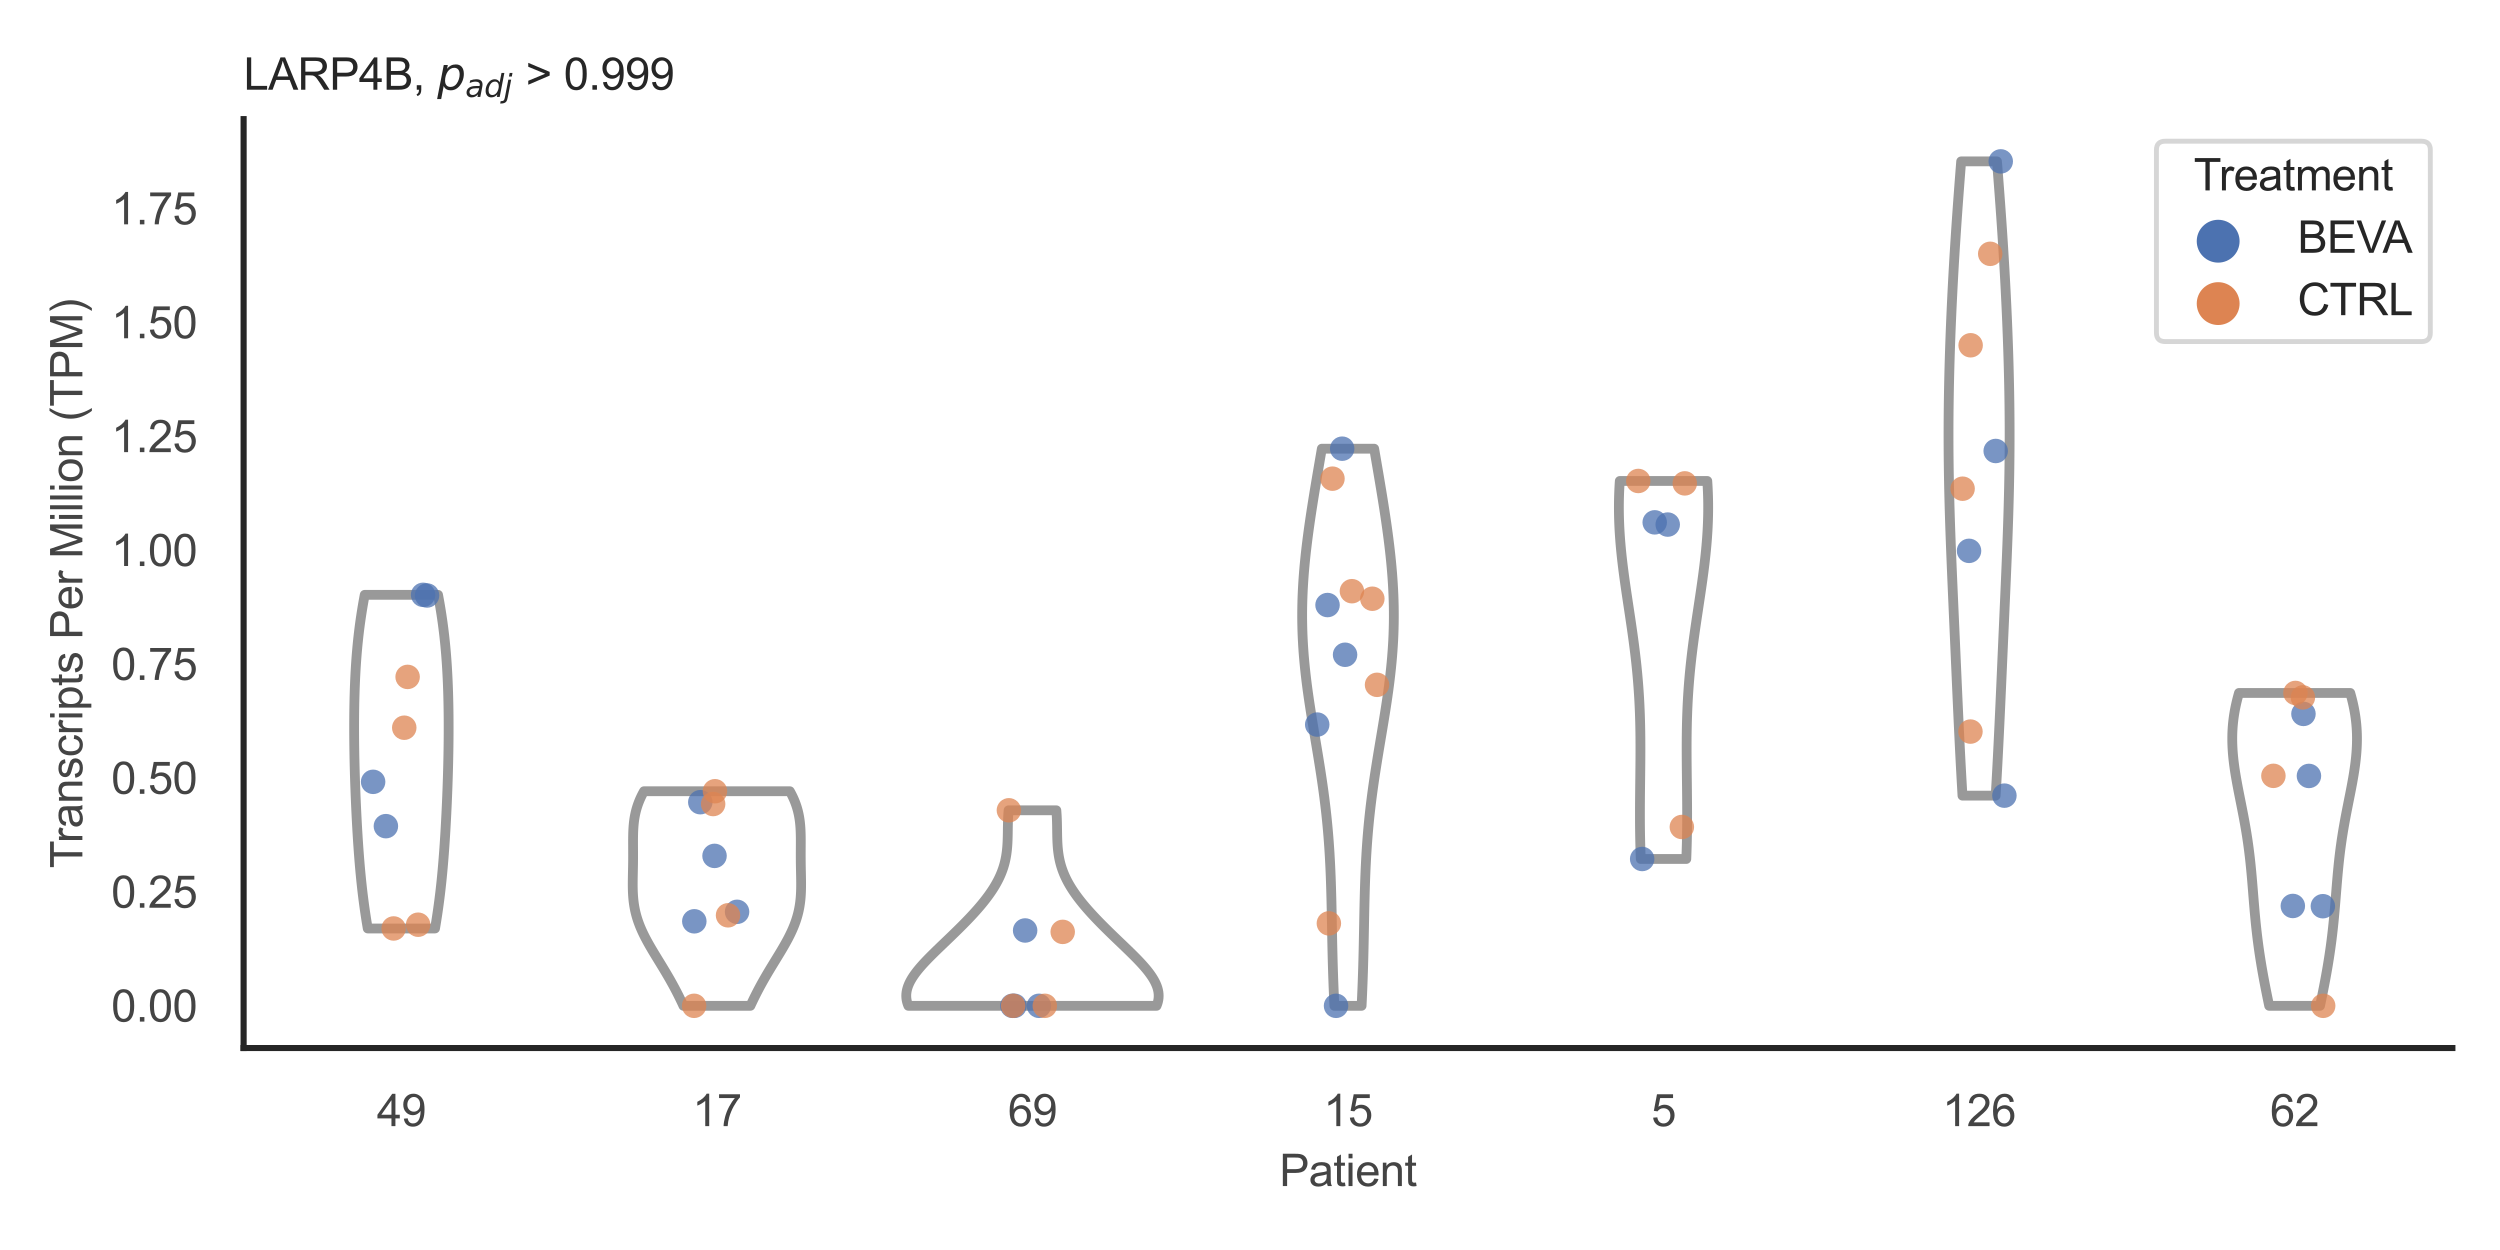 <?xml version="1.0" encoding="utf-8" standalone="no"?>
<!DOCTYPE svg PUBLIC "-//W3C//DTD SVG 1.1//EN"
  "http://www.w3.org/Graphics/SVG/1.1/DTD/svg11.dtd">
<svg xmlns:xlink="http://www.w3.org/1999/xlink" width="510.236pt" height="255.118pt" viewBox="0 0 510.236 255.118" xmlns="http://www.w3.org/2000/svg" version="1.1">
 <defs>
  <style type="text/css">*{stroke-linejoin: round; stroke-linecap: butt}</style>
 </defs>
 <g id="figure_1">
  <g id="patch_1">
   <path d="M 0 255.118 
L 510.236 255.118 
L 510.236 0 
L 0 0 
z
" style="fill: #ffffff"/>
  </g>
  <g id="axes_1">
   <g id="patch_2">
    <path d="M 49.72 213.898 
L 500.516 213.898 
L 500.516 24.32 
L 49.72 24.32 
z
" style="fill: #ffffff"/>
   </g>
   <g id="matplotlib.axis_1">
    <g id="xtick_1">
     <g id="text_1">
      <!-- 49 -->
      <g style="fill: #444444" transform="translate(76.915 229.84)scale(0.09 -0.09)">
       <defs>
        <path id="ArialMT-34" d="M 2069 0 
L 2069 1097 
L 81 1097 
L 81 1613 
L 2172 4581 
L 2631 4581 
L 2631 1613 
L 3250 1613 
L 3250 1097 
L 2631 1097 
L 2631 0 
L 2069 0 
z
M 2069 1613 
L 2069 3678 
L 634 1613 
L 2069 1613 
z
" transform="scale(0.016)"/>
        <path id="ArialMT-39" d="M 350 1059 
L 891 1109 
Q 959 728 1153 556 
Q 1347 384 1650 384 
Q 1909 384 2104 503 
Q 2300 622 2425 820 
Q 2550 1019 2634 1356 
Q 2719 1694 2719 2044 
Q 2719 2081 2716 2156 
Q 2547 1888 2255 1720 
Q 1963 1553 1622 1553 
Q 1053 1553 659 1965 
Q 266 2378 266 3053 
Q 266 3750 677 4175 
Q 1088 4600 1706 4600 
Q 2153 4600 2523 4359 
Q 2894 4119 3086 3673 
Q 3278 3228 3278 2384 
Q 3278 1506 3087 986 
Q 2897 466 2520 194 
Q 2144 -78 1638 -78 
Q 1100 -78 759 220 
Q 419 519 350 1059 
z
M 2653 3081 
Q 2653 3566 2395 3850 
Q 2138 4134 1775 4134 
Q 1400 4134 1122 3828 
Q 844 3522 844 3034 
Q 844 2597 1108 2323 
Q 1372 2050 1759 2050 
Q 2150 2050 2401 2323 
Q 2653 2597 2653 3081 
z
" transform="scale(0.016)"/>
       </defs>
       <use xlink:href="#ArialMT-34"/>
       <use xlink:href="#ArialMT-39" x="55.615"/>
      </g>
     </g>
    </g>
    <g id="xtick_2">
     <g id="text_2">
      <!-- 17 -->
      <g style="fill: #444444" transform="translate(141.314 229.84)scale(0.09 -0.09)">
       <defs>
        <path id="ArialMT-31" d="M 2384 0 
L 1822 0 
L 1822 3584 
Q 1619 3391 1289 3197 
Q 959 3003 697 2906 
L 697 3450 
Q 1169 3672 1522 3987 
Q 1875 4303 2022 4600 
L 2384 4600 
L 2384 0 
z
" transform="scale(0.016)"/>
        <path id="ArialMT-37" d="M 303 3981 
L 303 4522 
L 3269 4522 
L 3269 4084 
Q 2831 3619 2401 2847 
Q 1972 2075 1738 1259 
Q 1569 684 1522 0 
L 944 0 
Q 953 541 1156 1306 
Q 1359 2072 1739 2783 
Q 2119 3494 2547 3981 
L 303 3981 
z
" transform="scale(0.016)"/>
       </defs>
       <use xlink:href="#ArialMT-31"/>
       <use xlink:href="#ArialMT-37" x="55.615"/>
      </g>
     </g>
    </g>
    <g id="xtick_3">
     <g id="text_3">
      <!-- 69 -->
      <g style="fill: #444444" transform="translate(205.714 229.84)scale(0.09 -0.09)">
       <defs>
        <path id="ArialMT-36" d="M 3184 3459 
L 2625 3416 
Q 2550 3747 2413 3897 
Q 2184 4138 1850 4138 
Q 1581 4138 1378 3988 
Q 1113 3794 959 3422 
Q 806 3050 800 2363 
Q 1003 2672 1297 2822 
Q 1591 2972 1913 2972 
Q 2475 2972 2870 2558 
Q 3266 2144 3266 1488 
Q 3266 1056 3080 686 
Q 2894 316 2569 119 
Q 2244 -78 1831 -78 
Q 1128 -78 684 439 
Q 241 956 241 2144 
Q 241 3472 731 4075 
Q 1159 4600 1884 4600 
Q 2425 4600 2770 4297 
Q 3116 3994 3184 3459 
z
M 888 1484 
Q 888 1194 1011 928 
Q 1134 663 1356 523 
Q 1578 384 1822 384 
Q 2178 384 2434 671 
Q 2691 959 2691 1453 
Q 2691 1928 2437 2201 
Q 2184 2475 1800 2475 
Q 1419 2475 1153 2201 
Q 888 1928 888 1484 
z
" transform="scale(0.016)"/>
       </defs>
       <use xlink:href="#ArialMT-36"/>
       <use xlink:href="#ArialMT-39" x="55.615"/>
      </g>
     </g>
    </g>
    <g id="xtick_4">
     <g id="text_4">
      <!-- 15 -->
      <g style="fill: #444444" transform="translate(270.113 229.84)scale(0.09 -0.09)">
       <defs>
        <path id="ArialMT-35" d="M 266 1200 
L 856 1250 
Q 922 819 1161 601 
Q 1400 384 1738 384 
Q 2144 384 2425 690 
Q 2706 997 2706 1503 
Q 2706 1984 2436 2262 
Q 2166 2541 1728 2541 
Q 1456 2541 1237 2417 
Q 1019 2294 894 2097 
L 366 2166 
L 809 4519 
L 3088 4519 
L 3088 3981 
L 1259 3981 
L 1013 2750 
Q 1425 3038 1878 3038 
Q 2478 3038 2890 2622 
Q 3303 2206 3303 1553 
Q 3303 931 2941 478 
Q 2500 -78 1738 -78 
Q 1113 -78 717 272 
Q 322 622 266 1200 
z
" transform="scale(0.016)"/>
       </defs>
       <use xlink:href="#ArialMT-31"/>
       <use xlink:href="#ArialMT-35" x="55.615"/>
      </g>
     </g>
    </g>
    <g id="xtick_5">
     <g id="text_5">
      <!-- 5 -->
      <g style="fill: #444444" transform="translate(337.015 229.84)scale(0.09 -0.09)">
       <use xlink:href="#ArialMT-35"/>
      </g>
     </g>
    </g>
    <g id="xtick_6">
     <g id="text_6">
      <!-- 126 -->
      <g style="fill: #444444" transform="translate(396.41 229.84)scale(0.09 -0.09)">
       <defs>
        <path id="ArialMT-32" d="M 3222 541 
L 3222 0 
L 194 0 
Q 188 203 259 391 
Q 375 700 629 1000 
Q 884 1300 1366 1694 
Q 2113 2306 2375 2664 
Q 2638 3022 2638 3341 
Q 2638 3675 2398 3904 
Q 2159 4134 1775 4134 
Q 1369 4134 1125 3890 
Q 881 3647 878 3216 
L 300 3275 
Q 359 3922 746 4261 
Q 1134 4600 1788 4600 
Q 2447 4600 2831 4234 
Q 3216 3869 3216 3328 
Q 3216 3053 3103 2787 
Q 2991 2522 2730 2228 
Q 2469 1934 1863 1422 
Q 1356 997 1212 845 
Q 1069 694 975 541 
L 3222 541 
z
" transform="scale(0.016)"/>
       </defs>
       <use xlink:href="#ArialMT-31"/>
       <use xlink:href="#ArialMT-32" x="55.615"/>
       <use xlink:href="#ArialMT-36" x="111.23"/>
      </g>
     </g>
    </g>
    <g id="xtick_7">
     <g id="text_7">
      <!-- 62 -->
      <g style="fill: #444444" transform="translate(463.312 229.84)scale(0.09 -0.09)">
       <use xlink:href="#ArialMT-36"/>
       <use xlink:href="#ArialMT-32" x="55.615"/>
      </g>
     </g>
    </g>
    <g id="text_8">
     <!-- Patient -->
     <g style="fill: #444444" transform="translate(261.109 242.071)scale(0.09 -0.09)">
      <defs>
       <path id="ArialMT-50" d="M 494 0 
L 494 4581 
L 2222 4581 
Q 2678 4581 2919 4538 
Q 3256 4481 3484 4323 
Q 3713 4166 3852 3881 
Q 3991 3597 3991 3256 
Q 3991 2672 3619 2267 
Q 3247 1863 2275 1863 
L 1100 1863 
L 1100 0 
L 494 0 
z
M 1100 2403 
L 2284 2403 
Q 2872 2403 3119 2622 
Q 3366 2841 3366 3238 
Q 3366 3525 3220 3729 
Q 3075 3934 2838 4000 
Q 2684 4041 2272 4041 
L 1100 4041 
L 1100 2403 
z
" transform="scale(0.016)"/>
       <path id="ArialMT-61" d="M 2588 409 
Q 2275 144 1986 34 
Q 1697 -75 1366 -75 
Q 819 -75 525 192 
Q 231 459 231 875 
Q 231 1119 342 1320 
Q 453 1522 633 1644 
Q 813 1766 1038 1828 
Q 1203 1872 1538 1913 
Q 2219 1994 2541 2106 
Q 2544 2222 2544 2253 
Q 2544 2597 2384 2738 
Q 2169 2928 1744 2928 
Q 1347 2928 1158 2789 
Q 969 2650 878 2297 
L 328 2372 
Q 403 2725 575 2942 
Q 747 3159 1072 3276 
Q 1397 3394 1825 3394 
Q 2250 3394 2515 3294 
Q 2781 3194 2906 3042 
Q 3031 2891 3081 2659 
Q 3109 2516 3109 2141 
L 3109 1391 
Q 3109 606 3145 398 
Q 3181 191 3288 0 
L 2700 0 
Q 2613 175 2588 409 
z
M 2541 1666 
Q 2234 1541 1622 1453 
Q 1275 1403 1131 1340 
Q 988 1278 909 1158 
Q 831 1038 831 891 
Q 831 666 1001 516 
Q 1172 366 1500 366 
Q 1825 366 2078 508 
Q 2331 650 2450 897 
Q 2541 1088 2541 1459 
L 2541 1666 
z
" transform="scale(0.016)"/>
       <path id="ArialMT-74" d="M 1650 503 
L 1731 6 
Q 1494 -44 1306 -44 
Q 1000 -44 831 53 
Q 663 150 594 308 
Q 525 466 525 972 
L 525 2881 
L 113 2881 
L 113 3319 
L 525 3319 
L 525 4141 
L 1084 4478 
L 1084 3319 
L 1650 3319 
L 1650 2881 
L 1084 2881 
L 1084 941 
Q 1084 700 1114 631 
Q 1144 563 1211 522 
Q 1278 481 1403 481 
Q 1497 481 1650 503 
z
" transform="scale(0.016)"/>
       <path id="ArialMT-69" d="M 425 3934 
L 425 4581 
L 988 4581 
L 988 3934 
L 425 3934 
z
M 425 0 
L 425 3319 
L 988 3319 
L 988 0 
L 425 0 
z
" transform="scale(0.016)"/>
       <path id="ArialMT-65" d="M 2694 1069 
L 3275 997 
Q 3138 488 2766 206 
Q 2394 -75 1816 -75 
Q 1088 -75 661 373 
Q 234 822 234 1631 
Q 234 2469 665 2931 
Q 1097 3394 1784 3394 
Q 2450 3394 2872 2941 
Q 3294 2488 3294 1666 
Q 3294 1616 3291 1516 
L 816 1516 
Q 847 969 1125 678 
Q 1403 388 1819 388 
Q 2128 388 2347 550 
Q 2566 713 2694 1069 
z
M 847 1978 
L 2700 1978 
Q 2663 2397 2488 2606 
Q 2219 2931 1791 2931 
Q 1403 2931 1139 2672 
Q 875 2413 847 1978 
z
" transform="scale(0.016)"/>
       <path id="ArialMT-6e" d="M 422 0 
L 422 3319 
L 928 3319 
L 928 2847 
Q 1294 3394 1984 3394 
Q 2284 3394 2536 3286 
Q 2788 3178 2913 3003 
Q 3038 2828 3088 2588 
Q 3119 2431 3119 2041 
L 3119 0 
L 2556 0 
L 2556 2019 
Q 2556 2363 2490 2533 
Q 2425 2703 2258 2804 
Q 2091 2906 1866 2906 
Q 1506 2906 1245 2678 
Q 984 2450 984 1813 
L 984 0 
L 422 0 
z
" transform="scale(0.016)"/>
      </defs>
      <use xlink:href="#ArialMT-50"/>
      <use xlink:href="#ArialMT-61" x="66.699"/>
      <use xlink:href="#ArialMT-74" x="122.314"/>
      <use xlink:href="#ArialMT-69" x="150.098"/>
      <use xlink:href="#ArialMT-65" x="172.314"/>
      <use xlink:href="#ArialMT-6e" x="227.93"/>
      <use xlink:href="#ArialMT-74" x="283.545"/>
     </g>
    </g>
   </g>
   <g id="matplotlib.axis_2">
    <g id="ytick_1">
     <g id="text_9">
      <!-- 0.00 -->
      <g style="fill: #444444" transform="translate(22.705 208.502)scale(0.09 -0.09)">
       <defs>
        <path id="ArialMT-30" d="M 266 2259 
Q 266 3072 433 3567 
Q 600 4063 929 4331 
Q 1259 4600 1759 4600 
Q 2128 4600 2406 4451 
Q 2684 4303 2865 4023 
Q 3047 3744 3150 3342 
Q 3253 2941 3253 2259 
Q 3253 1453 3087 958 
Q 2922 463 2592 192 
Q 2263 -78 1759 -78 
Q 1097 -78 719 397 
Q 266 969 266 2259 
z
M 844 2259 
Q 844 1131 1108 757 
Q 1372 384 1759 384 
Q 2147 384 2411 759 
Q 2675 1134 2675 2259 
Q 2675 3391 2411 3762 
Q 2147 4134 1753 4134 
Q 1366 4134 1134 3806 
Q 844 3388 844 2259 
z
" transform="scale(0.016)"/>
        <path id="ArialMT-2e" d="M 581 0 
L 581 641 
L 1222 641 
L 1222 0 
L 581 0 
z
" transform="scale(0.016)"/>
       </defs>
       <use xlink:href="#ArialMT-30"/>
       <use xlink:href="#ArialMT-2e" x="55.615"/>
       <use xlink:href="#ArialMT-30" x="83.398"/>
       <use xlink:href="#ArialMT-30" x="139.014"/>
      </g>
     </g>
    </g>
    <g id="ytick_2">
     <g id="text_10">
      <!-- 0.25 -->
      <g style="fill: #444444" transform="translate(22.705 185.257)scale(0.09 -0.09)">
       <use xlink:href="#ArialMT-30"/>
       <use xlink:href="#ArialMT-2e" x="55.615"/>
       <use xlink:href="#ArialMT-32" x="83.398"/>
       <use xlink:href="#ArialMT-35" x="139.014"/>
      </g>
     </g>
    </g>
    <g id="ytick_3">
     <g id="text_11">
      <!-- 0.50 -->
      <g style="fill: #444444" transform="translate(22.705 162.013)scale(0.09 -0.09)">
       <use xlink:href="#ArialMT-30"/>
       <use xlink:href="#ArialMT-2e" x="55.615"/>
       <use xlink:href="#ArialMT-35" x="83.398"/>
       <use xlink:href="#ArialMT-30" x="139.014"/>
      </g>
     </g>
    </g>
    <g id="ytick_4">
     <g id="text_12">
      <!-- 0.75 -->
      <g style="fill: #444444" transform="translate(22.705 138.768)scale(0.09 -0.09)">
       <use xlink:href="#ArialMT-30"/>
       <use xlink:href="#ArialMT-2e" x="55.615"/>
       <use xlink:href="#ArialMT-37" x="83.398"/>
       <use xlink:href="#ArialMT-35" x="139.014"/>
      </g>
     </g>
    </g>
    <g id="ytick_5">
     <g id="text_13">
      <!-- 1.00 -->
      <g style="fill: #444444" transform="translate(22.705 115.524)scale(0.09 -0.09)">
       <use xlink:href="#ArialMT-31"/>
       <use xlink:href="#ArialMT-2e" x="55.615"/>
       <use xlink:href="#ArialMT-30" x="83.398"/>
       <use xlink:href="#ArialMT-30" x="139.014"/>
      </g>
     </g>
    </g>
    <g id="ytick_6">
     <g id="text_14">
      <!-- 1.25 -->
      <g style="fill: #444444" transform="translate(22.705 92.279)scale(0.09 -0.09)">
       <use xlink:href="#ArialMT-31"/>
       <use xlink:href="#ArialMT-2e" x="55.615"/>
       <use xlink:href="#ArialMT-32" x="83.398"/>
       <use xlink:href="#ArialMT-35" x="139.014"/>
      </g>
     </g>
    </g>
    <g id="ytick_7">
     <g id="text_15">
      <!-- 1.50 -->
      <g style="fill: #444444" transform="translate(22.705 69.035)scale(0.09 -0.09)">
       <use xlink:href="#ArialMT-31"/>
       <use xlink:href="#ArialMT-2e" x="55.615"/>
       <use xlink:href="#ArialMT-35" x="83.398"/>
       <use xlink:href="#ArialMT-30" x="139.014"/>
      </g>
     </g>
    </g>
    <g id="ytick_8">
     <g id="text_16">
      <!-- 1.75 -->
      <g style="fill: #444444" transform="translate(22.705 45.79)scale(0.09 -0.09)">
       <use xlink:href="#ArialMT-31"/>
       <use xlink:href="#ArialMT-2e" x="55.615"/>
       <use xlink:href="#ArialMT-37" x="83.398"/>
       <use xlink:href="#ArialMT-35" x="139.014"/>
      </g>
     </g>
    </g>
    <g id="text_17">
     <!-- Transcripts Per Million (TPM) -->
     <g style="fill: #444444" transform="translate(16.811 177.194)rotate(-90)scale(0.09 -0.09)">
      <defs>
       <path id="ArialMT-54" d="M 1659 0 
L 1659 4041 
L 150 4041 
L 150 4581 
L 3781 4581 
L 3781 4041 
L 2266 4041 
L 2266 0 
L 1659 0 
z
" transform="scale(0.016)"/>
       <path id="ArialMT-72" d="M 416 0 
L 416 3319 
L 922 3319 
L 922 2816 
Q 1116 3169 1280 3281 
Q 1444 3394 1641 3394 
Q 1925 3394 2219 3213 
L 2025 2691 
Q 1819 2813 1613 2813 
Q 1428 2813 1281 2702 
Q 1134 2591 1072 2394 
Q 978 2094 978 1738 
L 978 0 
L 416 0 
z
" transform="scale(0.016)"/>
       <path id="ArialMT-73" d="M 197 991 
L 753 1078 
Q 800 744 1014 566 
Q 1228 388 1613 388 
Q 2000 388 2187 545 
Q 2375 703 2375 916 
Q 2375 1106 2209 1216 
Q 2094 1291 1634 1406 
Q 1016 1563 777 1677 
Q 538 1791 414 1992 
Q 291 2194 291 2438 
Q 291 2659 392 2848 
Q 494 3038 669 3163 
Q 800 3259 1026 3326 
Q 1253 3394 1513 3394 
Q 1903 3394 2198 3281 
Q 2494 3169 2634 2976 
Q 2775 2784 2828 2463 
L 2278 2388 
Q 2241 2644 2061 2787 
Q 1881 2931 1553 2931 
Q 1166 2931 1000 2803 
Q 834 2675 834 2503 
Q 834 2394 903 2306 
Q 972 2216 1119 2156 
Q 1203 2125 1616 2013 
Q 2213 1853 2448 1751 
Q 2684 1650 2818 1456 
Q 2953 1263 2953 975 
Q 2953 694 2789 445 
Q 2625 197 2315 61 
Q 2006 -75 1616 -75 
Q 969 -75 630 194 
Q 291 463 197 991 
z
" transform="scale(0.016)"/>
       <path id="ArialMT-63" d="M 2588 1216 
L 3141 1144 
Q 3050 572 2676 248 
Q 2303 -75 1759 -75 
Q 1078 -75 664 370 
Q 250 816 250 1647 
Q 250 2184 428 2587 
Q 606 2991 970 3192 
Q 1334 3394 1763 3394 
Q 2303 3394 2647 3120 
Q 2991 2847 3088 2344 
L 2541 2259 
Q 2463 2594 2264 2762 
Q 2066 2931 1784 2931 
Q 1359 2931 1093 2626 
Q 828 2322 828 1663 
Q 828 994 1084 691 
Q 1341 388 1753 388 
Q 2084 388 2306 591 
Q 2528 794 2588 1216 
z
" transform="scale(0.016)"/>
       <path id="ArialMT-70" d="M 422 -1272 
L 422 3319 
L 934 3319 
L 934 2888 
Q 1116 3141 1344 3267 
Q 1572 3394 1897 3394 
Q 2322 3394 2647 3175 
Q 2972 2956 3137 2557 
Q 3303 2159 3303 1684 
Q 3303 1175 3120 767 
Q 2938 359 2589 142 
Q 2241 -75 1856 -75 
Q 1575 -75 1351 44 
Q 1128 163 984 344 
L 984 -1272 
L 422 -1272 
z
M 931 1641 
Q 931 1000 1190 694 
Q 1450 388 1819 388 
Q 2194 388 2461 705 
Q 2728 1022 2728 1688 
Q 2728 2322 2467 2637 
Q 2206 2953 1844 2953 
Q 1484 2953 1207 2617 
Q 931 2281 931 1641 
z
" transform="scale(0.016)"/>
       <path id="ArialMT-20" transform="scale(0.016)"/>
       <path id="ArialMT-4d" d="M 475 0 
L 475 4581 
L 1388 4581 
L 2472 1338 
Q 2622 884 2691 659 
Q 2769 909 2934 1394 
L 4031 4581 
L 4847 4581 
L 4847 0 
L 4263 0 
L 4263 3834 
L 2931 0 
L 2384 0 
L 1059 3900 
L 1059 0 
L 475 0 
z
" transform="scale(0.016)"/>
       <path id="ArialMT-6c" d="M 409 0 
L 409 4581 
L 972 4581 
L 972 0 
L 409 0 
z
" transform="scale(0.016)"/>
       <path id="ArialMT-6f" d="M 213 1659 
Q 213 2581 725 3025 
Q 1153 3394 1769 3394 
Q 2453 3394 2887 2945 
Q 3322 2497 3322 1706 
Q 3322 1066 3130 698 
Q 2938 331 2570 128 
Q 2203 -75 1769 -75 
Q 1072 -75 642 372 
Q 213 819 213 1659 
z
M 791 1659 
Q 791 1022 1069 705 
Q 1347 388 1769 388 
Q 2188 388 2466 706 
Q 2744 1025 2744 1678 
Q 2744 2294 2464 2611 
Q 2184 2928 1769 2928 
Q 1347 2928 1069 2612 
Q 791 2297 791 1659 
z
" transform="scale(0.016)"/>
       <path id="ArialMT-28" d="M 1497 -1347 
Q 1031 -759 709 28 
Q 388 816 388 1659 
Q 388 2403 628 3084 
Q 909 3875 1497 4659 
L 1900 4659 
Q 1522 4009 1400 3731 
Q 1209 3300 1100 2831 
Q 966 2247 966 1656 
Q 966 153 1900 -1347 
L 1497 -1347 
z
" transform="scale(0.016)"/>
       <path id="ArialMT-29" d="M 791 -1347 
L 388 -1347 
Q 1322 153 1322 1656 
Q 1322 2244 1188 2822 
Q 1081 3291 891 3722 
Q 769 4003 388 4659 
L 791 4659 
Q 1378 3875 1659 3084 
Q 1900 2403 1900 1659 
Q 1900 816 1576 28 
Q 1253 -759 791 -1347 
z
" transform="scale(0.016)"/>
      </defs>
      <use xlink:href="#ArialMT-54"/>
      <use xlink:href="#ArialMT-72" x="57.334"/>
      <use xlink:href="#ArialMT-61" x="90.635"/>
      <use xlink:href="#ArialMT-6e" x="146.25"/>
      <use xlink:href="#ArialMT-73" x="201.865"/>
      <use xlink:href="#ArialMT-63" x="251.865"/>
      <use xlink:href="#ArialMT-72" x="301.865"/>
      <use xlink:href="#ArialMT-69" x="335.166"/>
      <use xlink:href="#ArialMT-70" x="357.383"/>
      <use xlink:href="#ArialMT-74" x="412.998"/>
      <use xlink:href="#ArialMT-73" x="440.781"/>
      <use xlink:href="#ArialMT-20" x="490.781"/>
      <use xlink:href="#ArialMT-50" x="518.564"/>
      <use xlink:href="#ArialMT-65" x="585.264"/>
      <use xlink:href="#ArialMT-72" x="640.879"/>
      <use xlink:href="#ArialMT-20" x="674.18"/>
      <use xlink:href="#ArialMT-4d" x="701.963"/>
      <use xlink:href="#ArialMT-69" x="785.264"/>
      <use xlink:href="#ArialMT-6c" x="807.48"/>
      <use xlink:href="#ArialMT-6c" x="829.697"/>
      <use xlink:href="#ArialMT-69" x="851.914"/>
      <use xlink:href="#ArialMT-6f" x="874.131"/>
      <use xlink:href="#ArialMT-6e" x="929.746"/>
      <use xlink:href="#ArialMT-20" x="985.361"/>
      <use xlink:href="#ArialMT-28" x="1013.145"/>
      <use xlink:href="#ArialMT-54" x="1046.445"/>
      <use xlink:href="#ArialMT-50" x="1107.529"/>
      <use xlink:href="#ArialMT-4d" x="1174.229"/>
      <use xlink:href="#ArialMT-29" x="1257.529"/>
     </g>
    </g>
   </g>
   <g id="PolyCollection_1">
    <defs>
     <path id="m339a2a4fc7" d="M 88.788 -65.623 
L 75.052 -65.623 
L 74.936 -66.31 
L 74.823 -66.998 
L 74.714 -67.686 
L 74.609 -68.374 
L 74.507 -69.062 
L 74.408 -69.749 
L 74.313 -70.437 
L 74.221 -71.125 
L 74.133 -71.813 
L 74.048 -72.501 
L 73.966 -73.188 
L 73.887 -73.876 
L 73.812 -74.564 
L 73.739 -75.252 
L 73.669 -75.94 
L 73.602 -76.627 
L 73.537 -77.315 
L 73.475 -78.003 
L 73.416 -78.691 
L 73.358 -79.379 
L 73.303 -80.066 
L 73.25 -80.754 
L 73.199 -81.442 
L 73.15 -82.13 
L 73.102 -82.818 
L 73.056 -83.505 
L 73.012 -84.193 
L 72.97 -84.881 
L 72.928 -85.569 
L 72.889 -86.257 
L 72.85 -86.944 
L 72.813 -87.632 
L 72.777 -88.32 
L 72.743 -89.008 
L 72.709 -89.696 
L 72.677 -90.383 
L 72.646 -91.071 
L 72.616 -91.759 
L 72.587 -92.447 
L 72.559 -93.135 
L 72.533 -93.822 
L 72.508 -94.51 
L 72.483 -95.198 
L 72.46 -95.886 
L 72.439 -96.574 
L 72.418 -97.261 
L 72.399 -97.949 
L 72.381 -98.637 
L 72.364 -99.325 
L 72.349 -100.013 
L 72.335 -100.7 
L 72.323 -101.388 
L 72.312 -102.076 
L 72.302 -102.764 
L 72.294 -103.452 
L 72.287 -104.139 
L 72.282 -104.827 
L 72.278 -105.515 
L 72.276 -106.203 
L 72.276 -106.891 
L 72.278 -107.578 
L 72.281 -108.266 
L 72.286 -108.954 
L 72.293 -109.642 
L 72.302 -110.33 
L 72.313 -111.017 
L 72.326 -111.705 
L 72.341 -112.393 
L 72.359 -113.081 
L 72.379 -113.769 
L 72.401 -114.456 
L 72.426 -115.144 
L 72.454 -115.832 
L 72.484 -116.52 
L 72.517 -117.208 
L 72.553 -117.895 
L 72.592 -118.583 
L 72.635 -119.271 
L 72.681 -119.959 
L 72.73 -120.647 
L 72.783 -121.334 
L 72.839 -122.022 
L 72.9 -122.71 
L 72.964 -123.398 
L 73.032 -124.086 
L 73.104 -124.773 
L 73.181 -125.461 
L 73.261 -126.149 
L 73.346 -126.837 
L 73.435 -127.525 
L 73.529 -128.212 
L 73.627 -128.9 
L 73.729 -129.588 
L 73.836 -130.276 
L 73.947 -130.964 
L 74.063 -131.651 
L 74.183 -132.339 
L 74.307 -133.027 
L 74.435 -133.715 
L 89.405 -133.715 
L 89.405 -133.715 
L 89.533 -133.027 
L 89.657 -132.339 
L 89.777 -131.651 
L 89.892 -130.964 
L 90.003 -130.276 
L 90.11 -129.588 
L 90.212 -128.9 
L 90.311 -128.212 
L 90.404 -127.525 
L 90.493 -126.837 
L 90.578 -126.149 
L 90.659 -125.461 
L 90.735 -124.773 
L 90.808 -124.086 
L 90.876 -123.398 
L 90.94 -122.71 
L 91 -122.022 
L 91.057 -121.334 
L 91.109 -120.647 
L 91.159 -119.959 
L 91.205 -119.271 
L 91.247 -118.583 
L 91.286 -117.895 
L 91.322 -117.208 
L 91.356 -116.52 
L 91.386 -115.832 
L 91.414 -115.144 
L 91.438 -114.456 
L 91.461 -113.769 
L 91.481 -113.081 
L 91.498 -112.393 
L 91.513 -111.705 
L 91.527 -111.017 
L 91.538 -110.33 
L 91.547 -109.642 
L 91.554 -108.954 
L 91.559 -108.266 
L 91.562 -107.578 
L 91.563 -106.891 
L 91.563 -106.203 
L 91.561 -105.515 
L 91.558 -104.827 
L 91.553 -104.139 
L 91.546 -103.452 
L 91.538 -102.764 
L 91.528 -102.076 
L 91.517 -101.388 
L 91.504 -100.7 
L 91.49 -100.013 
L 91.475 -99.325 
L 91.458 -98.637 
L 91.44 -97.949 
L 91.421 -97.261 
L 91.401 -96.574 
L 91.379 -95.886 
L 91.356 -95.198 
L 91.332 -94.51 
L 91.307 -93.822 
L 91.28 -93.135 
L 91.253 -92.447 
L 91.224 -91.759 
L 91.194 -91.071 
L 91.163 -90.383 
L 91.13 -89.696 
L 91.097 -89.008 
L 91.062 -88.32 
L 91.026 -87.632 
L 90.989 -86.944 
L 90.951 -86.257 
L 90.911 -85.569 
L 90.87 -84.881 
L 90.827 -84.193 
L 90.783 -83.505 
L 90.737 -82.818 
L 90.69 -82.13 
L 90.64 -81.442 
L 90.589 -80.754 
L 90.536 -80.066 
L 90.481 -79.379 
L 90.424 -78.691 
L 90.364 -78.003 
L 90.302 -77.315 
L 90.238 -76.627 
L 90.171 -75.94 
L 90.101 -75.252 
L 90.028 -74.564 
L 89.952 -73.876 
L 89.874 -73.188 
L 89.792 -72.501 
L 89.707 -71.813 
L 89.618 -71.125 
L 89.526 -70.437 
L 89.431 -69.749 
L 89.333 -69.062 
L 89.231 -68.374 
L 89.125 -67.686 
L 89.016 -66.998 
L 88.904 -66.31 
L 88.788 -65.623 
z
" style="stroke: #999999; stroke-width: 2"/>
    </defs>
    <g clip-path="url(#peed245e509)">
     <use xlink:href="#m339a2a4fc7" x="0" y="255.118" style="fill: #ffffff; stroke: #999999; stroke-width: 2"/>
    </g>
   </g>
   <g id="PolyCollection_2">
    <defs>
     <path id="mf8c59cf0c6" d="M 153.154 -49.837 
L 139.485 -49.837 
L 139.279 -50.28 
L 139.07 -50.722 
L 138.857 -51.164 
L 138.64 -51.607 
L 138.42 -52.049 
L 138.195 -52.491 
L 137.966 -52.934 
L 137.733 -53.376 
L 137.496 -53.818 
L 137.255 -54.261 
L 137.009 -54.703 
L 136.76 -55.146 
L 136.507 -55.588 
L 136.25 -56.03 
L 135.99 -56.473 
L 135.727 -56.915 
L 135.461 -57.357 
L 135.194 -57.8 
L 134.924 -58.242 
L 134.654 -58.684 
L 134.382 -59.127 
L 134.112 -59.569 
L 133.841 -60.012 
L 133.573 -60.454 
L 133.307 -60.896 
L 133.043 -61.339 
L 132.784 -61.781 
L 132.529 -62.223 
L 132.28 -62.666 
L 132.037 -63.108 
L 131.801 -63.55 
L 131.572 -63.993 
L 131.352 -64.435 
L 131.141 -64.878 
L 130.939 -65.32 
L 130.748 -65.762 
L 130.567 -66.205 
L 130.397 -66.647 
L 130.238 -67.089 
L 130.091 -67.532 
L 129.955 -67.974 
L 129.831 -68.416 
L 129.718 -68.859 
L 129.617 -69.301 
L 129.527 -69.744 
L 129.448 -70.186 
L 129.379 -70.628 
L 129.321 -71.071 
L 129.271 -71.513 
L 129.231 -71.955 
L 129.199 -72.398 
L 129.174 -72.84 
L 129.156 -73.282 
L 129.144 -73.725 
L 129.137 -74.167 
L 129.135 -74.61 
L 129.137 -75.052 
L 129.141 -75.494 
L 129.147 -75.937 
L 129.155 -76.379 
L 129.164 -76.821 
L 129.173 -77.264 
L 129.182 -77.706 
L 129.191 -78.148 
L 129.198 -78.591 
L 129.204 -79.033 
L 129.209 -79.475 
L 129.212 -79.918 
L 129.213 -80.36 
L 129.213 -80.803 
L 129.212 -81.245 
L 129.21 -81.687 
L 129.208 -82.13 
L 129.206 -82.572 
L 129.204 -83.014 
L 129.204 -83.457 
L 129.205 -83.899 
L 129.21 -84.341 
L 129.218 -84.784 
L 129.23 -85.226 
L 129.248 -85.669 
L 129.273 -86.111 
L 129.304 -86.553 
L 129.344 -86.996 
L 129.393 -87.438 
L 129.452 -87.88 
L 129.523 -88.323 
L 129.604 -88.765 
L 129.699 -89.207 
L 129.806 -89.65 
L 129.927 -90.092 
L 130.063 -90.535 
L 130.213 -90.977 
L 130.378 -91.419 
L 130.559 -91.862 
L 130.755 -92.304 
L 130.966 -92.746 
L 131.193 -93.189 
L 131.435 -93.631 
L 161.204 -93.631 
L 161.204 -93.631 
L 161.445 -93.189 
L 161.672 -92.746 
L 161.884 -92.304 
L 162.08 -91.862 
L 162.26 -91.419 
L 162.425 -90.977 
L 162.576 -90.535 
L 162.711 -90.092 
L 162.832 -89.65 
L 162.94 -89.207 
L 163.034 -88.765 
L 163.116 -88.323 
L 163.186 -87.88 
L 163.245 -87.438 
L 163.294 -86.996 
L 163.334 -86.553 
L 163.366 -86.111 
L 163.39 -85.669 
L 163.408 -85.226 
L 163.421 -84.784 
L 163.429 -84.341 
L 163.433 -83.899 
L 163.435 -83.457 
L 163.434 -83.014 
L 163.433 -82.572 
L 163.43 -82.13 
L 163.428 -81.687 
L 163.426 -81.245 
L 163.425 -80.803 
L 163.425 -80.36 
L 163.427 -79.918 
L 163.43 -79.475 
L 163.434 -79.033 
L 163.44 -78.591 
L 163.448 -78.148 
L 163.456 -77.706 
L 163.465 -77.264 
L 163.474 -76.821 
L 163.483 -76.379 
L 163.491 -75.937 
L 163.498 -75.494 
L 163.502 -75.052 
L 163.503 -74.61 
L 163.501 -74.167 
L 163.494 -73.725 
L 163.482 -73.282 
L 163.464 -72.84 
L 163.44 -72.398 
L 163.408 -71.955 
L 163.367 -71.513 
L 163.318 -71.071 
L 163.259 -70.628 
L 163.19 -70.186 
L 163.111 -69.744 
L 163.021 -69.301 
L 162.92 -68.859 
L 162.807 -68.416 
L 162.683 -67.974 
L 162.547 -67.532 
L 162.4 -67.089 
L 162.241 -66.647 
L 162.071 -66.205 
L 161.89 -65.762 
L 161.699 -65.32 
L 161.497 -64.878 
L 161.286 -64.435 
L 161.066 -63.993 
L 160.838 -63.55 
L 160.601 -63.108 
L 160.358 -62.666 
L 160.109 -62.223 
L 159.854 -61.781 
L 159.595 -61.339 
L 159.332 -60.896 
L 159.066 -60.454 
L 158.797 -60.012 
L 158.527 -59.569 
L 158.256 -59.127 
L 157.985 -58.684 
L 157.714 -58.242 
L 157.445 -57.8 
L 157.177 -57.357 
L 156.911 -56.915 
L 156.648 -56.473 
L 156.388 -56.03 
L 156.132 -55.588 
L 155.878 -55.146 
L 155.629 -54.703 
L 155.384 -54.261 
L 155.142 -53.818 
L 154.905 -53.376 
L 154.672 -52.934 
L 154.443 -52.491 
L 154.219 -52.049 
L 153.998 -51.607 
L 153.781 -51.164 
L 153.569 -50.722 
L 153.359 -50.28 
L 153.154 -49.837 
z
" style="stroke: #999999; stroke-width: 2"/>
    </defs>
    <g clip-path="url(#peed245e509)">
     <use xlink:href="#mf8c59cf0c6" x="0" y="255.118" style="fill: #ffffff; stroke: #999999; stroke-width: 2"/>
    </g>
   </g>
   <g id="PolyCollection_3">
    <defs>
     <path id="mb33eaafd82" d="M 236.047 -49.837 
L 185.39 -49.837 
L 185.236 -50.24 
L 185.116 -50.643 
L 185.03 -51.046 
L 184.978 -51.449 
L 184.959 -51.853 
L 184.973 -52.256 
L 185.019 -52.659 
L 185.096 -53.062 
L 185.203 -53.465 
L 185.338 -53.868 
L 185.502 -54.271 
L 185.691 -54.674 
L 185.906 -55.077 
L 186.144 -55.48 
L 186.404 -55.883 
L 186.684 -56.286 
L 186.983 -56.689 
L 187.3 -57.092 
L 187.632 -57.495 
L 187.979 -57.898 
L 188.338 -58.302 
L 188.709 -58.705 
L 189.09 -59.108 
L 189.48 -59.511 
L 189.878 -59.914 
L 190.281 -60.317 
L 190.69 -60.72 
L 191.103 -61.123 
L 191.52 -61.526 
L 191.939 -61.929 
L 192.359 -62.332 
L 192.78 -62.735 
L 193.201 -63.138 
L 193.621 -63.541 
L 194.04 -63.944 
L 194.457 -64.347 
L 194.872 -64.751 
L 195.285 -65.154 
L 195.694 -65.557 
L 196.099 -65.96 
L 196.501 -66.363 
L 196.898 -66.766 
L 197.29 -67.169 
L 197.678 -67.572 
L 198.059 -67.975 
L 198.435 -68.378 
L 198.805 -68.781 
L 199.168 -69.184 
L 199.525 -69.587 
L 199.873 -69.99 
L 200.214 -70.393 
L 200.547 -70.796 
L 200.872 -71.2 
L 201.187 -71.603 
L 201.493 -72.006 
L 201.79 -72.409 
L 202.076 -72.812 
L 202.352 -73.215 
L 202.618 -73.618 
L 202.872 -74.021 
L 203.115 -74.424 
L 203.346 -74.827 
L 203.566 -75.23 
L 203.774 -75.633 
L 203.97 -76.036 
L 204.153 -76.439 
L 204.325 -76.842 
L 204.484 -77.245 
L 204.632 -77.649 
L 204.768 -78.052 
L 204.892 -78.455 
L 205.005 -78.858 
L 205.107 -79.261 
L 205.198 -79.664 
L 205.28 -80.067 
L 205.351 -80.47 
L 205.413 -80.873 
L 205.467 -81.276 
L 205.513 -81.679 
L 205.551 -82.082 
L 205.583 -82.485 
L 205.609 -82.888 
L 205.63 -83.291 
L 205.647 -83.694 
L 205.659 -84.098 
L 205.669 -84.501 
L 205.677 -84.904 
L 205.683 -85.307 
L 205.689 -85.71 
L 205.694 -86.113 
L 205.7 -86.516 
L 205.708 -86.919 
L 205.717 -87.322 
L 205.73 -87.725 
L 205.745 -88.128 
L 205.763 -88.531 
L 205.786 -88.934 
L 205.813 -89.337 
L 205.845 -89.74 
L 215.592 -89.74 
L 215.592 -89.74 
L 215.624 -89.337 
L 215.651 -88.934 
L 215.674 -88.531 
L 215.693 -88.128 
L 215.708 -87.725 
L 215.72 -87.322 
L 215.729 -86.919 
L 215.737 -86.516 
L 215.743 -86.113 
L 215.749 -85.71 
L 215.754 -85.307 
L 215.761 -84.904 
L 215.768 -84.501 
L 215.778 -84.098 
L 215.791 -83.694 
L 215.807 -83.291 
L 215.828 -82.888 
L 215.854 -82.485 
L 215.886 -82.082 
L 215.924 -81.679 
L 215.97 -81.276 
L 216.024 -80.873 
L 216.086 -80.47 
L 216.158 -80.067 
L 216.239 -79.664 
L 216.33 -79.261 
L 216.432 -78.858 
L 216.545 -78.455 
L 216.669 -78.052 
L 216.805 -77.649 
L 216.953 -77.245 
L 217.112 -76.842 
L 217.284 -76.439 
L 217.468 -76.036 
L 217.664 -75.633 
L 217.871 -75.23 
L 218.091 -74.827 
L 218.322 -74.424 
L 218.565 -74.021 
L 218.82 -73.618 
L 219.085 -73.215 
L 219.361 -72.812 
L 219.647 -72.409 
L 219.944 -72.006 
L 220.25 -71.603 
L 220.566 -71.2 
L 220.89 -70.796 
L 221.223 -70.393 
L 221.564 -69.99 
L 221.913 -69.587 
L 222.269 -69.184 
L 222.632 -68.781 
L 223.002 -68.378 
L 223.378 -67.975 
L 223.76 -67.572 
L 224.147 -67.169 
L 224.539 -66.766 
L 224.936 -66.363 
L 225.338 -65.96 
L 225.744 -65.557 
L 226.153 -65.154 
L 226.565 -64.751 
L 226.98 -64.347 
L 227.397 -63.944 
L 227.816 -63.541 
L 228.237 -63.138 
L 228.658 -62.735 
L 229.079 -62.332 
L 229.499 -61.929 
L 229.917 -61.526 
L 230.334 -61.123 
L 230.747 -60.72 
L 231.156 -60.317 
L 231.56 -59.914 
L 231.957 -59.511 
L 232.347 -59.108 
L 232.728 -58.705 
L 233.099 -58.302 
L 233.458 -57.898 
L 233.805 -57.495 
L 234.138 -57.092 
L 234.454 -56.689 
L 234.753 -56.286 
L 235.033 -55.883 
L 235.293 -55.48 
L 235.531 -55.077 
L 235.746 -54.674 
L 235.935 -54.271 
L 236.099 -53.868 
L 236.235 -53.465 
L 236.342 -53.062 
L 236.419 -52.659 
L 236.464 -52.256 
L 236.478 -51.853 
L 236.46 -51.449 
L 236.408 -51.046 
L 236.322 -50.643 
L 236.202 -50.24 
L 236.047 -49.837 
z
" style="stroke: #999999; stroke-width: 2"/>
    </defs>
    <g clip-path="url(#peed245e509)">
     <use xlink:href="#mb33eaafd82" x="0" y="255.118" style="fill: #ffffff; stroke: #999999; stroke-width: 2"/>
    </g>
   </g>
   <g id="PolyCollection_4">
    <defs>
     <path id="m0d62e4cf01" d="M 277.893 -49.837 
L 272.343 -49.837 
L 272.287 -50.986 
L 272.235 -52.134 
L 272.187 -53.283 
L 272.142 -54.431 
L 272.1 -55.58 
L 272.062 -56.729 
L 272.027 -57.877 
L 271.995 -59.026 
L 271.965 -60.174 
L 271.938 -61.323 
L 271.913 -62.471 
L 271.89 -63.62 
L 271.868 -64.768 
L 271.846 -65.917 
L 271.825 -67.065 
L 271.803 -68.214 
L 271.78 -69.363 
L 271.755 -70.511 
L 271.729 -71.66 
L 271.699 -72.808 
L 271.666 -73.957 
L 271.629 -75.105 
L 271.588 -76.254 
L 271.541 -77.402 
L 271.488 -78.551 
L 271.429 -79.7 
L 271.364 -80.848 
L 271.291 -81.997 
L 271.211 -83.145 
L 271.124 -84.294 
L 271.028 -85.442 
L 270.924 -86.591 
L 270.812 -87.739 
L 270.692 -88.888 
L 270.563 -90.037 
L 270.427 -91.185 
L 270.283 -92.334 
L 270.131 -93.482 
L 269.972 -94.631 
L 269.807 -95.779 
L 269.636 -96.928 
L 269.46 -98.076 
L 269.278 -99.225 
L 269.093 -100.374 
L 268.905 -101.522 
L 268.714 -102.671 
L 268.522 -103.819 
L 268.33 -104.968 
L 268.138 -106.116 
L 267.948 -107.265 
L 267.76 -108.413 
L 267.576 -109.562 
L 267.396 -110.711 
L 267.221 -111.859 
L 267.053 -113.008 
L 266.891 -114.156 
L 266.738 -115.305 
L 266.594 -116.453 
L 266.46 -117.602 
L 266.336 -118.75 
L 266.223 -119.899 
L 266.121 -121.047 
L 266.031 -122.196 
L 265.954 -123.345 
L 265.89 -124.493 
L 265.838 -125.642 
L 265.8 -126.79 
L 265.775 -127.939 
L 265.763 -129.087 
L 265.765 -130.236 
L 265.78 -131.384 
L 265.807 -132.533 
L 265.848 -133.682 
L 265.9 -134.83 
L 265.965 -135.979 
L 266.042 -137.127 
L 266.129 -138.276 
L 266.227 -139.424 
L 266.336 -140.573 
L 266.453 -141.721 
L 266.58 -142.87 
L 266.716 -144.019 
L 266.859 -145.167 
L 267.01 -146.316 
L 267.167 -147.464 
L 267.331 -148.613 
L 267.5 -149.761 
L 267.674 -150.91 
L 267.853 -152.058 
L 268.035 -153.207 
L 268.221 -154.356 
L 268.41 -155.504 
L 268.602 -156.653 
L 268.795 -157.801 
L 268.99 -158.95 
L 269.186 -160.098 
L 269.383 -161.247 
L 269.58 -162.395 
L 269.777 -163.544 
L 280.46 -163.544 
L 280.46 -163.544 
L 280.656 -162.395 
L 280.853 -161.247 
L 281.05 -160.098 
L 281.246 -158.95 
L 281.441 -157.801 
L 281.634 -156.653 
L 281.826 -155.504 
L 282.015 -154.356 
L 282.201 -153.207 
L 282.383 -152.058 
L 282.562 -150.91 
L 282.736 -149.761 
L 282.905 -148.613 
L 283.069 -147.464 
L 283.226 -146.316 
L 283.377 -145.167 
L 283.52 -144.019 
L 283.656 -142.87 
L 283.783 -141.721 
L 283.901 -140.573 
L 284.009 -139.424 
L 284.107 -138.276 
L 284.195 -137.127 
L 284.271 -135.979 
L 284.336 -134.83 
L 284.389 -133.682 
L 284.429 -132.533 
L 284.457 -131.384 
L 284.471 -130.236 
L 284.473 -129.087 
L 284.461 -127.939 
L 284.436 -126.79 
L 284.398 -125.642 
L 284.347 -124.493 
L 284.282 -123.345 
L 284.205 -122.196 
L 284.115 -121.047 
L 284.014 -119.899 
L 283.901 -118.75 
L 283.776 -117.602 
L 283.642 -116.453 
L 283.498 -115.305 
L 283.345 -114.156 
L 283.184 -113.008 
L 283.015 -111.859 
L 282.841 -110.711 
L 282.661 -109.562 
L 282.476 -108.413 
L 282.288 -107.265 
L 282.098 -106.116 
L 281.906 -104.968 
L 281.714 -103.819 
L 281.522 -102.671 
L 281.331 -101.522 
L 281.143 -100.374 
L 280.958 -99.225 
L 280.777 -98.076 
L 280.6 -96.928 
L 280.429 -95.779 
L 280.264 -94.631 
L 280.105 -93.482 
L 279.954 -92.334 
L 279.809 -91.185 
L 279.673 -90.037 
L 279.545 -88.888 
L 279.424 -87.739 
L 279.312 -86.591 
L 279.208 -85.442 
L 279.113 -84.294 
L 279.025 -83.145 
L 278.945 -81.997 
L 278.872 -80.848 
L 278.807 -79.7 
L 278.748 -78.551 
L 278.695 -77.402 
L 278.649 -76.254 
L 278.607 -75.105 
L 278.57 -73.957 
L 278.537 -72.808 
L 278.508 -71.66 
L 278.481 -70.511 
L 278.456 -69.363 
L 278.433 -68.214 
L 278.412 -67.065 
L 278.39 -65.917 
L 278.369 -64.768 
L 278.346 -63.62 
L 278.323 -62.471 
L 278.298 -61.323 
L 278.271 -60.174 
L 278.241 -59.026 
L 278.209 -57.877 
L 278.174 -56.729 
L 278.136 -55.58 
L 278.095 -54.431 
L 278.05 -53.283 
L 278.001 -52.134 
L 277.949 -50.986 
L 277.893 -49.837 
z
" style="stroke: #999999; stroke-width: 2"/>
    </defs>
    <g clip-path="url(#peed245e509)">
     <use xlink:href="#m0d62e4cf01" x="0" y="255.118" style="fill: #ffffff; stroke: #999999; stroke-width: 2"/>
    </g>
   </g>
   <g id="PolyCollection_5">
    <defs>
     <path id="m6a7018f89c" d="M 344.164 -79.804 
L 334.871 -79.804 
L 334.841 -80.584 
L 334.815 -81.363 
L 334.791 -82.142 
L 334.77 -82.922 
L 334.752 -83.701 
L 334.737 -84.48 
L 334.725 -85.259 
L 334.715 -86.039 
L 334.708 -86.818 
L 334.704 -87.597 
L 334.701 -88.377 
L 334.701 -89.156 
L 334.702 -89.935 
L 334.705 -90.714 
L 334.71 -91.494 
L 334.716 -92.273 
L 334.723 -93.052 
L 334.731 -93.832 
L 334.739 -94.611 
L 334.748 -95.39 
L 334.757 -96.169 
L 334.766 -96.949 
L 334.774 -97.728 
L 334.782 -98.507 
L 334.789 -99.287 
L 334.795 -100.066 
L 334.799 -100.845 
L 334.802 -101.625 
L 334.803 -102.404 
L 334.802 -103.183 
L 334.798 -103.962 
L 334.792 -104.742 
L 334.783 -105.521 
L 334.771 -106.3 
L 334.756 -107.08 
L 334.737 -107.859 
L 334.715 -108.638 
L 334.689 -109.417 
L 334.659 -110.197 
L 334.625 -110.976 
L 334.587 -111.755 
L 334.545 -112.535 
L 334.498 -113.314 
L 334.447 -114.093 
L 334.392 -114.872 
L 334.332 -115.652 
L 334.268 -116.431 
L 334.2 -117.21 
L 334.127 -117.99 
L 334.05 -118.769 
L 333.97 -119.548 
L 333.885 -120.328 
L 333.796 -121.107 
L 333.703 -121.886 
L 333.607 -122.665 
L 333.508 -123.445 
L 333.406 -124.224 
L 333.3 -125.003 
L 333.193 -125.783 
L 333.082 -126.562 
L 332.97 -127.341 
L 332.856 -128.12 
L 332.741 -128.9 
L 332.625 -129.679 
L 332.508 -130.458 
L 332.39 -131.238 
L 332.273 -132.017 
L 332.156 -132.796 
L 332.039 -133.575 
L 331.924 -134.355 
L 331.811 -135.134 
L 331.699 -135.913 
L 331.59 -136.693 
L 331.483 -137.472 
L 331.379 -138.251 
L 331.279 -139.031 
L 331.183 -139.81 
L 331.09 -140.589 
L 331.003 -141.368 
L 330.92 -142.148 
L 330.842 -142.927 
L 330.77 -143.706 
L 330.703 -144.486 
L 330.643 -145.265 
L 330.589 -146.044 
L 330.541 -146.823 
L 330.5 -147.603 
L 330.467 -148.382 
L 330.44 -149.161 
L 330.421 -149.941 
L 330.409 -150.72 
L 330.404 -151.499 
L 330.407 -152.278 
L 330.418 -153.058 
L 330.437 -153.837 
L 330.463 -154.616 
L 330.497 -155.396 
L 330.539 -156.175 
L 330.588 -156.954 
L 348.447 -156.954 
L 348.447 -156.954 
L 348.497 -156.175 
L 348.538 -155.396 
L 348.572 -154.616 
L 348.598 -153.837 
L 348.617 -153.058 
L 348.628 -152.278 
L 348.631 -151.499 
L 348.627 -150.72 
L 348.615 -149.941 
L 348.595 -149.161 
L 348.568 -148.382 
L 348.535 -147.603 
L 348.494 -146.823 
L 348.446 -146.044 
L 348.392 -145.265 
L 348.332 -144.486 
L 348.265 -143.706 
L 348.193 -142.927 
L 348.115 -142.148 
L 348.033 -141.368 
L 347.945 -140.589 
L 347.853 -139.81 
L 347.756 -139.031 
L 347.656 -138.251 
L 347.552 -137.472 
L 347.446 -136.693 
L 347.336 -135.913 
L 347.224 -135.134 
L 347.111 -134.355 
L 346.996 -133.575 
L 346.879 -132.796 
L 346.762 -132.017 
L 346.645 -131.238 
L 346.528 -130.458 
L 346.41 -129.679 
L 346.294 -128.9 
L 346.179 -128.12 
L 346.065 -127.341 
L 345.953 -126.562 
L 345.843 -125.783 
L 345.735 -125.003 
L 345.63 -124.224 
L 345.527 -123.445 
L 345.428 -122.665 
L 345.332 -121.886 
L 345.239 -121.107 
L 345.151 -120.328 
L 345.066 -119.548 
L 344.985 -118.769 
L 344.908 -117.99 
L 344.835 -117.21 
L 344.767 -116.431 
L 344.703 -115.652 
L 344.643 -114.872 
L 344.588 -114.093 
L 344.537 -113.314 
L 344.491 -112.535 
L 344.448 -111.755 
L 344.41 -110.976 
L 344.376 -110.197 
L 344.346 -109.417 
L 344.32 -108.638 
L 344.298 -107.859 
L 344.279 -107.08 
L 344.264 -106.3 
L 344.252 -105.521 
L 344.243 -104.742 
L 344.237 -103.962 
L 344.233 -103.183 
L 344.232 -102.404 
L 344.233 -101.625 
L 344.236 -100.845 
L 344.24 -100.066 
L 344.246 -99.287 
L 344.253 -98.507 
L 344.261 -97.728 
L 344.269 -96.949 
L 344.278 -96.169 
L 344.287 -95.39 
L 344.296 -94.611 
L 344.305 -93.832 
L 344.312 -93.052 
L 344.319 -92.273 
L 344.325 -91.494 
L 344.33 -90.714 
L 344.333 -89.935 
L 344.335 -89.156 
L 344.334 -88.377 
L 344.332 -87.597 
L 344.327 -86.818 
L 344.32 -86.039 
L 344.31 -85.259 
L 344.298 -84.48 
L 344.283 -83.701 
L 344.265 -82.922 
L 344.244 -82.142 
L 344.22 -81.363 
L 344.194 -80.584 
L 344.164 -79.804 
z
" style="stroke: #999999; stroke-width: 2"/>
    </defs>
    <g clip-path="url(#peed245e509)">
     <use xlink:href="#m6a7018f89c" x="0" y="255.118" style="fill: #ffffff; stroke: #999999; stroke-width: 2"/>
    </g>
   </g>
   <g id="PolyCollection_6">
    <defs>
     <path id="m73ee5273d2" d="M 407.304 -92.732 
L 400.53 -92.732 
L 400.454 -94.04 
L 400.379 -95.347 
L 400.305 -96.655 
L 400.233 -97.963 
L 400.163 -99.27 
L 400.094 -100.578 
L 400.027 -101.885 
L 399.961 -103.193 
L 399.896 -104.5 
L 399.833 -105.808 
L 399.77 -107.115 
L 399.709 -108.423 
L 399.648 -109.731 
L 399.589 -111.038 
L 399.529 -112.346 
L 399.471 -113.653 
L 399.412 -114.961 
L 399.354 -116.268 
L 399.296 -117.576 
L 399.239 -118.884 
L 399.181 -120.191 
L 399.123 -121.499 
L 399.066 -122.806 
L 399.008 -124.114 
L 398.95 -125.421 
L 398.892 -126.729 
L 398.833 -128.036 
L 398.775 -129.344 
L 398.717 -130.652 
L 398.659 -131.959 
L 398.601 -133.267 
L 398.544 -134.574 
L 398.487 -135.882 
L 398.43 -137.189 
L 398.375 -138.497 
L 398.32 -139.805 
L 398.266 -141.112 
L 398.214 -142.42 
L 398.163 -143.727 
L 398.114 -145.035 
L 398.067 -146.342 
L 398.021 -147.65 
L 397.978 -148.957 
L 397.937 -150.265 
L 397.899 -151.573 
L 397.864 -152.88 
L 397.831 -154.188 
L 397.801 -155.495 
L 397.775 -156.803 
L 397.751 -158.11 
L 397.731 -159.418 
L 397.715 -160.726 
L 397.701 -162.033 
L 397.691 -163.341 
L 397.685 -164.648 
L 397.682 -165.956 
L 397.683 -167.263 
L 397.687 -168.571 
L 397.695 -169.878 
L 397.706 -171.186 
L 397.721 -172.494 
L 397.739 -173.801 
L 397.76 -175.109 
L 397.785 -176.416 
L 397.813 -177.724 
L 397.844 -179.031 
L 397.878 -180.339 
L 397.915 -181.647 
L 397.955 -182.954 
L 397.998 -184.262 
L 398.044 -185.569 
L 398.092 -186.877 
L 398.143 -188.184 
L 398.197 -189.492 
L 398.254 -190.799 
L 398.312 -192.107 
L 398.374 -193.415 
L 398.438 -194.722 
L 398.504 -196.03 
L 398.573 -197.337 
L 398.643 -198.645 
L 398.717 -199.952 
L 398.792 -201.26 
L 398.87 -202.567 
L 398.95 -203.875 
L 399.032 -205.183 
L 399.116 -206.49 
L 399.202 -207.798 
L 399.29 -209.105 
L 399.38 -210.413 
L 399.472 -211.72 
L 399.565 -213.028 
L 399.661 -214.336 
L 399.758 -215.643 
L 399.856 -216.951 
L 399.956 -218.258 
L 400.057 -219.566 
L 400.159 -220.873 
L 400.262 -222.181 
L 407.572 -222.181 
L 407.572 -222.181 
L 407.675 -220.873 
L 407.777 -219.566 
L 407.878 -218.258 
L 407.978 -216.951 
L 408.077 -215.643 
L 408.173 -214.336 
L 408.269 -213.028 
L 408.362 -211.72 
L 408.454 -210.413 
L 408.544 -209.105 
L 408.632 -207.798 
L 408.718 -206.49 
L 408.803 -205.183 
L 408.884 -203.875 
L 408.964 -202.567 
L 409.042 -201.26 
L 409.117 -199.952 
L 409.191 -198.645 
L 409.262 -197.337 
L 409.33 -196.03 
L 409.396 -194.722 
L 409.46 -193.415 
L 409.522 -192.107 
L 409.58 -190.799 
L 409.637 -189.492 
L 409.691 -188.184 
L 409.742 -186.877 
L 409.79 -185.569 
L 409.836 -184.262 
L 409.879 -182.954 
L 409.919 -181.647 
L 409.956 -180.339 
L 409.99 -179.031 
L 410.021 -177.724 
L 410.049 -176.416 
L 410.074 -175.109 
L 410.095 -173.801 
L 410.113 -172.494 
L 410.128 -171.186 
L 410.139 -169.878 
L 410.147 -168.571 
L 410.151 -167.263 
L 410.152 -165.956 
L 410.149 -164.648 
L 410.143 -163.341 
L 410.133 -162.033 
L 410.119 -160.726 
L 410.103 -159.418 
L 410.083 -158.11 
L 410.059 -156.803 
L 410.033 -155.495 
L 410.003 -154.188 
L 409.97 -152.88 
L 409.935 -151.573 
L 409.897 -150.265 
L 409.856 -148.957 
L 409.813 -147.65 
L 409.767 -146.342 
L 409.72 -145.035 
L 409.671 -143.727 
L 409.62 -142.42 
L 409.568 -141.112 
L 409.514 -139.805 
L 409.459 -138.497 
L 409.404 -137.189 
L 409.347 -135.882 
L 409.29 -134.574 
L 409.233 -133.267 
L 409.175 -131.959 
L 409.117 -130.652 
L 409.059 -129.344 
L 409.001 -128.036 
L 408.943 -126.729 
L 408.884 -125.421 
L 408.826 -124.114 
L 408.769 -122.806 
L 408.711 -121.499 
L 408.653 -120.191 
L 408.595 -118.884 
L 408.538 -117.576 
L 408.48 -116.268 
L 408.422 -114.961 
L 408.363 -113.653 
L 408.305 -112.346 
L 408.246 -111.038 
L 408.186 -109.731 
L 408.125 -108.423 
L 408.064 -107.115 
L 408.001 -105.808 
L 407.938 -104.5 
L 407.873 -103.193 
L 407.807 -101.885 
L 407.74 -100.578 
L 407.671 -99.27 
L 407.601 -97.963 
L 407.529 -96.655 
L 407.455 -95.347 
L 407.38 -94.04 
L 407.304 -92.732 
z
" style="stroke: #999999; stroke-width: 2"/>
    </defs>
    <g clip-path="url(#peed245e509)">
     <use xlink:href="#m73ee5273d2" x="0" y="255.118" style="fill: #ffffff; stroke: #999999; stroke-width: 2"/>
    </g>
   </g>
   <g id="PolyCollection_7">
    <defs>
     <path id="m2191ec7b42" d="M 473.508 -49.837 
L 463.125 -49.837 
L 462.99 -50.482 
L 462.857 -51.127 
L 462.725 -51.772 
L 462.595 -52.417 
L 462.466 -53.062 
L 462.339 -53.707 
L 462.215 -54.352 
L 462.092 -54.997 
L 461.972 -55.642 
L 461.855 -56.287 
L 461.74 -56.932 
L 461.628 -57.577 
L 461.519 -58.222 
L 461.414 -58.867 
L 461.311 -59.512 
L 461.211 -60.157 
L 461.115 -60.802 
L 461.022 -61.447 
L 460.933 -62.092 
L 460.847 -62.737 
L 460.764 -63.382 
L 460.684 -64.027 
L 460.608 -64.672 
L 460.535 -65.317 
L 460.464 -65.962 
L 460.397 -66.607 
L 460.332 -67.252 
L 460.27 -67.897 
L 460.21 -68.542 
L 460.152 -69.187 
L 460.096 -69.832 
L 460.041 -70.477 
L 459.987 -71.122 
L 459.935 -71.767 
L 459.883 -72.412 
L 459.831 -73.057 
L 459.779 -73.701 
L 459.726 -74.346 
L 459.673 -74.991 
L 459.618 -75.636 
L 459.562 -76.281 
L 459.504 -76.926 
L 459.443 -77.571 
L 459.38 -78.216 
L 459.315 -78.861 
L 459.246 -79.506 
L 459.173 -80.151 
L 459.097 -80.796 
L 459.018 -81.441 
L 458.934 -82.086 
L 458.846 -82.731 
L 458.755 -83.376 
L 458.659 -84.021 
L 458.559 -84.666 
L 458.455 -85.311 
L 458.348 -85.956 
L 458.236 -86.601 
L 458.121 -87.246 
L 458.003 -87.891 
L 457.883 -88.536 
L 457.759 -89.181 
L 457.634 -89.826 
L 457.507 -90.471 
L 457.379 -91.116 
L 457.25 -91.761 
L 457.122 -92.406 
L 456.994 -93.051 
L 456.868 -93.696 
L 456.743 -94.341 
L 456.621 -94.986 
L 456.503 -95.631 
L 456.389 -96.276 
L 456.279 -96.921 
L 456.175 -97.566 
L 456.078 -98.211 
L 455.987 -98.856 
L 455.904 -99.501 
L 455.829 -100.146 
L 455.764 -100.791 
L 455.707 -101.436 
L 455.662 -102.081 
L 455.627 -102.726 
L 455.603 -103.371 
L 455.591 -104.016 
L 455.591 -104.661 
L 455.603 -105.306 
L 455.629 -105.951 
L 455.667 -106.596 
L 455.719 -107.241 
L 455.784 -107.885 
L 455.862 -108.53 
L 455.954 -109.175 
L 456.06 -109.82 
L 456.178 -110.465 
L 456.31 -111.11 
L 456.455 -111.755 
L 456.612 -112.4 
L 456.781 -113.045 
L 456.962 -113.69 
L 479.671 -113.69 
L 479.671 -113.69 
L 479.852 -113.045 
L 480.021 -112.4 
L 480.178 -111.755 
L 480.323 -111.11 
L 480.455 -110.465 
L 480.573 -109.82 
L 480.679 -109.175 
L 480.77 -108.53 
L 480.849 -107.885 
L 480.914 -107.241 
L 480.966 -106.596 
L 481.004 -105.951 
L 481.03 -105.306 
L 481.042 -104.661 
L 481.042 -104.016 
L 481.03 -103.371 
L 481.006 -102.726 
L 480.971 -102.081 
L 480.925 -101.436 
L 480.869 -100.791 
L 480.804 -100.146 
L 480.729 -99.501 
L 480.646 -98.856 
L 480.555 -98.211 
L 480.458 -97.566 
L 480.354 -96.921 
L 480.244 -96.276 
L 480.13 -95.631 
L 480.012 -94.986 
L 479.89 -94.341 
L 479.765 -93.696 
L 479.639 -93.051 
L 479.511 -92.406 
L 479.383 -91.761 
L 479.254 -91.116 
L 479.126 -90.471 
L 478.999 -89.826 
L 478.874 -89.181 
L 478.75 -88.536 
L 478.63 -87.891 
L 478.512 -87.246 
L 478.397 -86.601 
L 478.285 -85.956 
L 478.178 -85.311 
L 478.074 -84.666 
L 477.974 -84.021 
L 477.878 -83.376 
L 477.787 -82.731 
L 477.699 -82.086 
L 477.615 -81.441 
L 477.536 -80.796 
L 477.46 -80.151 
L 477.387 -79.506 
L 477.318 -78.861 
L 477.253 -78.216 
L 477.19 -77.571 
L 477.129 -76.926 
L 477.071 -76.281 
L 477.015 -75.636 
L 476.96 -74.991 
L 476.907 -74.346 
L 476.854 -73.701 
L 476.802 -73.057 
L 476.75 -72.412 
L 476.698 -71.767 
L 476.646 -71.122 
L 476.592 -70.477 
L 476.537 -69.832 
L 476.481 -69.187 
L 476.423 -68.542 
L 476.363 -67.897 
L 476.301 -67.252 
L 476.236 -66.607 
L 476.169 -65.962 
L 476.098 -65.317 
L 476.025 -64.672 
L 475.949 -64.027 
L 475.869 -63.382 
L 475.786 -62.737 
L 475.7 -62.092 
L 475.611 -61.447 
L 475.518 -60.802 
L 475.422 -60.157 
L 475.322 -59.512 
L 475.219 -58.867 
L 475.114 -58.222 
L 475.005 -57.577 
L 474.893 -56.932 
L 474.778 -56.287 
L 474.661 -55.642 
L 474.541 -54.997 
L 474.418 -54.352 
L 474.294 -53.707 
L 474.167 -53.062 
L 474.038 -52.417 
L 473.908 -51.772 
L 473.776 -51.127 
L 473.643 -50.482 
L 473.508 -49.837 
z
" style="stroke: #999999; stroke-width: 2"/>
    </defs>
    <g clip-path="url(#peed245e509)">
     <use xlink:href="#m2191ec7b42" x="0" y="255.118" style="fill: #ffffff; stroke: #999999; stroke-width: 2"/>
    </g>
   </g>
   <g id="PathCollection_1"/>
   <g id="PathCollection_2"/>
   <g id="patch_3">
    <path d="M 49.72 213.898 
L 49.72 24.32 
" style="fill: none; stroke: #262626; stroke-width: 1.25; stroke-linejoin: miter; stroke-linecap: square"/>
   </g>
   <g id="patch_4">
    <path d="M 49.72 213.898 
L 500.516 213.898 
" style="fill: none; stroke: #262626; stroke-width: 1.25; stroke-linejoin: miter; stroke-linecap: square"/>
   </g>
   <g id="PathCollection_3">
    <defs>
     <path id="C0_0_481d91852c" d="M 0 2.5 
C 0.663 2.5 1.299 2.237 1.768 1.768 
C 2.237 1.299 2.5 0.663 2.5 -0 
C 2.5 -0.663 2.237 -1.299 1.768 -1.768 
C 1.299 -2.237 0.663 -2.5 0 -2.5 
C -0.663 -2.5 -1.299 -2.237 -1.768 -1.768 
C -2.237 -1.299 -2.5 -0.663 -2.5 0 
C -2.5 0.663 -2.237 1.299 -1.768 1.768 
C -1.299 2.237 -0.663 2.5 0 2.5 
z
"/>
    </defs>
    <g clip-path="url(#peed245e509)">
     <use xlink:href="#C0_0_481d91852c" x="78.758" y="168.614" style="fill: #4c72b0; fill-opacity: 0.75"/>
    </g>
    <g clip-path="url(#peed245e509)">
     <use xlink:href="#C0_0_481d91852c" x="86.35" y="121.403" style="fill: #4c72b0; fill-opacity: 0.75"/>
    </g>
    <g clip-path="url(#peed245e509)">
     <use xlink:href="#C0_0_481d91852c" x="87.159" y="121.535" style="fill: #4c72b0; fill-opacity: 0.75"/>
    </g>
    <g clip-path="url(#peed245e509)">
     <use xlink:href="#C0_0_481d91852c" x="76.152" y="159.568" style="fill: #4c72b0; fill-opacity: 0.75"/>
    </g>
    <g clip-path="url(#peed245e509)">
     <use xlink:href="#C0_0_481d91852c" x="85.339" y="188.73" style="fill: #dd8452; fill-opacity: 0.75"/>
    </g>
    <g clip-path="url(#peed245e509)">
     <use xlink:href="#C0_0_481d91852c" x="82.506" y="148.523" style="fill: #dd8452; fill-opacity: 0.75"/>
    </g>
    <g clip-path="url(#peed245e509)">
     <use xlink:href="#C0_0_481d91852c" x="80.339" y="189.495" style="fill: #dd8452; fill-opacity: 0.75"/>
    </g>
    <g clip-path="url(#peed245e509)">
     <use xlink:href="#C0_0_481d91852c" x="83.193" y="138.152" style="fill: #dd8452; fill-opacity: 0.75"/>
    </g>
   </g>
   <g id="PathCollection_4">
    <defs>
     <path id="C1_0_f1764508f5" d="M 0 2.5 
C 0.663 2.5 1.299 2.237 1.768 1.768 
C 2.237 1.299 2.5 0.663 2.5 -0 
C 2.5 -0.663 2.237 -1.299 1.768 -1.768 
C 1.299 -2.237 0.663 -2.5 0 -2.5 
C -0.663 -2.5 -1.299 -2.237 -1.768 -1.768 
C -2.237 -1.299 -2.5 -0.663 -2.5 0 
C -2.5 0.663 -2.237 1.299 -1.768 1.768 
C -1.299 2.237 -0.663 2.5 0 2.5 
z
"/>
    </defs>
    <g clip-path="url(#peed245e509)">
     <use xlink:href="#C1_0_f1764508f5" x="142.926" y="163.722" style="fill: #4c72b0; fill-opacity: 0.75"/>
    </g>
    <g clip-path="url(#peed245e509)">
     <use xlink:href="#C1_0_f1764508f5" x="141.705" y="188.033" style="fill: #4c72b0; fill-opacity: 0.75"/>
    </g>
    <g clip-path="url(#peed245e509)">
     <use xlink:href="#C1_0_f1764508f5" x="150.433" y="186.097" style="fill: #4c72b0; fill-opacity: 0.75"/>
    </g>
    <g clip-path="url(#peed245e509)">
     <use xlink:href="#C1_0_f1764508f5" x="145.832" y="174.682" style="fill: #4c72b0; fill-opacity: 0.75"/>
    </g>
    <g clip-path="url(#peed245e509)">
     <use xlink:href="#C1_0_f1764508f5" x="145.548" y="164.098" style="fill: #dd8452; fill-opacity: 0.75"/>
    </g>
    <g clip-path="url(#peed245e509)">
     <use xlink:href="#C1_0_f1764508f5" x="148.588" y="186.809" style="fill: #dd8452; fill-opacity: 0.75"/>
    </g>
    <g clip-path="url(#peed245e509)">
     <use xlink:href="#C1_0_f1764508f5" x="145.92" y="161.487" style="fill: #dd8452; fill-opacity: 0.75"/>
    </g>
    <g clip-path="url(#peed245e509)">
     <use xlink:href="#C1_0_f1764508f5" x="141.664" y="205.281" style="fill: #dd8452; fill-opacity: 0.75"/>
    </g>
   </g>
   <g id="PathCollection_5">
    <defs>
     <path id="C2_0_250fe0c501" d="M 0 2.5 
C 0.663 2.5 1.299 2.237 1.768 1.768 
C 2.237 1.299 2.5 0.663 2.5 -0 
C 2.5 -0.663 2.237 -1.299 1.768 -1.768 
C 1.299 -2.237 0.663 -2.5 0 -2.5 
C -0.663 -2.5 -1.299 -2.237 -1.768 -1.768 
C -2.237 -1.299 -2.5 -0.663 -2.5 0 
C -2.5 0.663 -2.237 1.299 -1.768 1.768 
C -1.299 2.237 -0.663 2.5 0 2.5 
z
"/>
    </defs>
    <g clip-path="url(#peed245e509)">
     <use xlink:href="#C2_0_250fe0c501" x="212.041" y="205.281" style="fill: #4c72b0; fill-opacity: 0.75"/>
    </g>
    <g clip-path="url(#peed245e509)">
     <use xlink:href="#C2_0_250fe0c501" x="207.059" y="205.281" style="fill: #4c72b0; fill-opacity: 0.75"/>
    </g>
    <g clip-path="url(#peed245e509)">
     <use xlink:href="#C2_0_250fe0c501" x="209.224" y="189.905" style="fill: #4c72b0; fill-opacity: 0.75"/>
    </g>
    <g clip-path="url(#peed245e509)">
     <use xlink:href="#C2_0_250fe0c501" x="206.623" y="205.281" style="fill: #4c72b0; fill-opacity: 0.75"/>
    </g>
    <g clip-path="url(#peed245e509)">
     <use xlink:href="#C2_0_250fe0c501" x="213.239" y="205.281" style="fill: #dd8452; fill-opacity: 0.75"/>
    </g>
    <g clip-path="url(#peed245e509)">
     <use xlink:href="#C2_0_250fe0c501" x="216.892" y="190.191" style="fill: #dd8452; fill-opacity: 0.75"/>
    </g>
    <g clip-path="url(#peed245e509)">
     <use xlink:href="#C2_0_250fe0c501" x="205.909" y="165.378" style="fill: #dd8452; fill-opacity: 0.75"/>
    </g>
    <g clip-path="url(#peed245e509)">
     <use xlink:href="#C2_0_250fe0c501" x="206.772" y="205.281" style="fill: #dd8452; fill-opacity: 0.75"/>
    </g>
   </g>
   <g id="PathCollection_6">
    <defs>
     <path id="C3_0_05954e9ae5" d="M 0 2.5 
C 0.663 2.5 1.299 2.237 1.768 1.768 
C 2.237 1.299 2.5 0.663 2.5 -0 
C 2.5 -0.663 2.237 -1.299 1.768 -1.768 
C 1.299 -2.237 0.663 -2.5 0 -2.5 
C -0.663 -2.5 -1.299 -2.237 -1.768 -1.768 
C -2.237 -1.299 -2.5 -0.663 -2.5 0 
C -2.5 0.663 -2.237 1.299 -1.768 1.768 
C -1.299 2.237 -0.663 2.5 0 2.5 
z
"/>
    </defs>
    <g clip-path="url(#peed245e509)">
     <use xlink:href="#C3_0_05954e9ae5" x="272.678" y="205.281" style="fill: #4c72b0; fill-opacity: 0.75"/>
    </g>
    <g clip-path="url(#peed245e509)">
     <use xlink:href="#C3_0_05954e9ae5" x="268.836" y="147.881" style="fill: #4c72b0; fill-opacity: 0.75"/>
    </g>
    <g clip-path="url(#peed245e509)">
     <use xlink:href="#C3_0_05954e9ae5" x="270.943" y="123.486" style="fill: #4c72b0; fill-opacity: 0.75"/>
    </g>
    <g clip-path="url(#peed245e509)">
     <use xlink:href="#C3_0_05954e9ae5" x="273.932" y="91.574" style="fill: #4c72b0; fill-opacity: 0.75"/>
    </g>
    <g clip-path="url(#peed245e509)">
     <use xlink:href="#C3_0_05954e9ae5" x="274.521" y="133.633" style="fill: #4c72b0; fill-opacity: 0.75"/>
    </g>
    <g clip-path="url(#peed245e509)">
     <use xlink:href="#C3_0_05954e9ae5" x="280.086" y="122.198" style="fill: #dd8452; fill-opacity: 0.75"/>
    </g>
    <g clip-path="url(#peed245e509)">
     <use xlink:href="#C3_0_05954e9ae5" x="281.044" y="139.77" style="fill: #dd8452; fill-opacity: 0.75"/>
    </g>
    <g clip-path="url(#peed245e509)">
     <use xlink:href="#C3_0_05954e9ae5" x="271.215" y="188.454" style="fill: #dd8452; fill-opacity: 0.75"/>
    </g>
    <g clip-path="url(#peed245e509)">
     <use xlink:href="#C3_0_05954e9ae5" x="271.951" y="97.693" style="fill: #dd8452; fill-opacity: 0.75"/>
    </g>
    <g clip-path="url(#peed245e509)">
     <use xlink:href="#C3_0_05954e9ae5" x="275.919" y="120.659" style="fill: #dd8452; fill-opacity: 0.75"/>
    </g>
   </g>
   <g id="PathCollection_7">
    <defs>
     <path id="C4_0_b53125ea3e" d="M 0 2.5 
C 0.663 2.5 1.299 2.237 1.768 1.768 
C 2.237 1.299 2.5 0.663 2.5 -0 
C 2.5 -0.663 2.237 -1.299 1.768 -1.768 
C 1.299 -2.237 0.663 -2.5 0 -2.5 
C -0.663 -2.5 -1.299 -2.237 -1.768 -1.768 
C -2.237 -1.299 -2.5 -0.663 -2.5 0 
C -2.5 0.663 -2.237 1.299 -1.768 1.768 
C -1.299 2.237 -0.663 2.5 0 2.5 
z
"/>
    </defs>
    <g clip-path="url(#peed245e509)">
     <use xlink:href="#C4_0_b53125ea3e" x="340.373" y="107.063" style="fill: #4c72b0; fill-opacity: 0.75"/>
    </g>
    <g clip-path="url(#peed245e509)">
     <use xlink:href="#C4_0_b53125ea3e" x="337.718" y="106.608" style="fill: #4c72b0; fill-opacity: 0.75"/>
    </g>
    <g clip-path="url(#peed245e509)">
     <use xlink:href="#C4_0_b53125ea3e" x="335.158" y="175.314" style="fill: #4c72b0; fill-opacity: 0.75"/>
    </g>
    <g clip-path="url(#peed245e509)">
     <use xlink:href="#C4_0_b53125ea3e" x="343.853" y="98.655" style="fill: #dd8452; fill-opacity: 0.75"/>
    </g>
    <g clip-path="url(#peed245e509)">
     <use xlink:href="#C4_0_b53125ea3e" x="334.364" y="98.164" style="fill: #dd8452; fill-opacity: 0.75"/>
    </g>
    <g clip-path="url(#peed245e509)">
     <use xlink:href="#C4_0_b53125ea3e" x="343.257" y="168.783" style="fill: #dd8452; fill-opacity: 0.75"/>
    </g>
   </g>
   <g id="PathCollection_8">
    <defs>
     <path id="C5_0_3b82247b22" d="M 0 2.5 
C 0.663 2.5 1.299 2.237 1.768 1.768 
C 2.237 1.299 2.5 0.663 2.5 -0 
C 2.5 -0.663 2.237 -1.299 1.768 -1.768 
C 1.299 -2.237 0.663 -2.5 0 -2.5 
C -0.663 -2.5 -1.299 -2.237 -1.768 -1.768 
C -2.237 -1.299 -2.5 -0.663 -2.5 0 
C -2.5 0.663 -2.237 1.299 -1.768 1.768 
C -1.299 2.237 -0.663 2.5 0 2.5 
z
"/>
    </defs>
    <g clip-path="url(#peed245e509)">
     <use xlink:href="#C5_0_3b82247b22" x="407.311" y="92.044" style="fill: #4c72b0; fill-opacity: 0.75"/>
    </g>
    <g clip-path="url(#peed245e509)">
     <use xlink:href="#C5_0_3b82247b22" x="401.869" y="112.426" style="fill: #4c72b0; fill-opacity: 0.75"/>
    </g>
    <g clip-path="url(#peed245e509)">
     <use xlink:href="#C5_0_3b82247b22" x="409.088" y="162.386" style="fill: #4c72b0; fill-opacity: 0.75"/>
    </g>
    <g clip-path="url(#peed245e509)">
     <use xlink:href="#C5_0_3b82247b22" x="408.34" y="32.937" style="fill: #4c72b0; fill-opacity: 0.75"/>
    </g>
    <g clip-path="url(#peed245e509)">
     <use xlink:href="#C5_0_3b82247b22" x="406.193" y="51.802" style="fill: #dd8452; fill-opacity: 0.75"/>
    </g>
    <g clip-path="url(#peed245e509)">
     <use xlink:href="#C5_0_3b82247b22" x="402.196" y="70.468" style="fill: #dd8452; fill-opacity: 0.75"/>
    </g>
    <g clip-path="url(#peed245e509)">
     <use xlink:href="#C5_0_3b82247b22" x="400.555" y="99.742" style="fill: #dd8452; fill-opacity: 0.75"/>
    </g>
    <g clip-path="url(#peed245e509)">
     <use xlink:href="#C5_0_3b82247b22" x="402.158" y="149.312" style="fill: #dd8452; fill-opacity: 0.75"/>
    </g>
   </g>
   <g id="PathCollection_9">
    <defs>
     <path id="C6_0_45a6a3e0d9" d="M 0 2.5 
C 0.663 2.5 1.299 2.237 1.768 1.768 
C 2.237 1.299 2.5 0.663 2.5 -0 
C 2.5 -0.663 2.237 -1.299 1.768 -1.768 
C 1.299 -2.237 0.663 -2.5 0 -2.5 
C -0.663 -2.5 -1.299 -2.237 -1.768 -1.768 
C -2.237 -1.299 -2.5 -0.663 -2.5 0 
C -2.5 0.663 -2.237 1.299 -1.768 1.768 
C -1.299 2.237 -0.663 2.5 0 2.5 
z
"/>
    </defs>
    <g clip-path="url(#peed245e509)">
     <use xlink:href="#C6_0_45a6a3e0d9" x="471.241" y="158.364" style="fill: #4c72b0; fill-opacity: 0.75"/>
    </g>
    <g clip-path="url(#peed245e509)">
     <use xlink:href="#C6_0_45a6a3e0d9" x="470.122" y="145.703" style="fill: #4c72b0; fill-opacity: 0.75"/>
    </g>
    <g clip-path="url(#peed245e509)">
     <use xlink:href="#C6_0_45a6a3e0d9" x="474.083" y="184.952" style="fill: #4c72b0; fill-opacity: 0.75"/>
    </g>
    <g clip-path="url(#peed245e509)">
     <use xlink:href="#C6_0_45a6a3e0d9" x="467.955" y="184.902" style="fill: #4c72b0; fill-opacity: 0.75"/>
    </g>
    <g clip-path="url(#peed245e509)">
     <use xlink:href="#C6_0_45a6a3e0d9" x="468.486" y="141.428" style="fill: #dd8452; fill-opacity: 0.75"/>
    </g>
    <g clip-path="url(#peed245e509)">
     <use xlink:href="#C6_0_45a6a3e0d9" x="470.009" y="142.335" style="fill: #dd8452; fill-opacity: 0.75"/>
    </g>
    <g clip-path="url(#peed245e509)">
     <use xlink:href="#C6_0_45a6a3e0d9" x="463.99" y="158.345" style="fill: #dd8452; fill-opacity: 0.75"/>
    </g>
    <g clip-path="url(#peed245e509)">
     <use xlink:href="#C6_0_45a6a3e0d9" x="474.149" y="205.281" style="fill: #dd8452; fill-opacity: 0.75"/>
    </g>
   </g>
   <g id="text_18">
    <!-- LARP4B, $p_{adj}$ &gt; 0.999 -->
    <g style="fill: #262626" transform="translate(49.72 18.32)scale(0.09 -0.09)">
     <defs>
      <path id="ArialMT-4c" d="M 469 0 
L 469 4581 
L 1075 4581 
L 1075 541 
L 3331 541 
L 3331 0 
L 469 0 
z
" transform="scale(0.016)"/>
      <path id="ArialMT-41" d="M -9 0 
L 1750 4581 
L 2403 4581 
L 4278 0 
L 3588 0 
L 3053 1388 
L 1138 1388 
L 634 0 
L -9 0 
z
M 1313 1881 
L 2866 1881 
L 2388 3150 
Q 2169 3728 2063 4100 
Q 1975 3659 1816 3225 
L 1313 1881 
z
" transform="scale(0.016)"/>
      <path id="ArialMT-52" d="M 503 0 
L 503 4581 
L 2534 4581 
Q 3147 4581 3465 4457 
Q 3784 4334 3975 4021 
Q 4166 3709 4166 3331 
Q 4166 2844 3850 2509 
Q 3534 2175 2875 2084 
Q 3116 1969 3241 1856 
Q 3506 1613 3744 1247 
L 4541 0 
L 3778 0 
L 3172 953 
Q 2906 1366 2734 1584 
Q 2563 1803 2427 1890 
Q 2291 1978 2150 2013 
Q 2047 2034 1813 2034 
L 1109 2034 
L 1109 0 
L 503 0 
z
M 1109 2559 
L 2413 2559 
Q 2828 2559 3062 2645 
Q 3297 2731 3419 2920 
Q 3541 3109 3541 3331 
Q 3541 3656 3305 3865 
Q 3069 4075 2559 4075 
L 1109 4075 
L 1109 2559 
z
" transform="scale(0.016)"/>
      <path id="ArialMT-42" d="M 469 0 
L 469 4581 
L 2188 4581 
Q 2713 4581 3030 4442 
Q 3347 4303 3526 4014 
Q 3706 3725 3706 3409 
Q 3706 3116 3547 2856 
Q 3388 2597 3066 2438 
Q 3481 2316 3704 2022 
Q 3928 1728 3928 1328 
Q 3928 1006 3792 729 
Q 3656 453 3456 303 
Q 3256 153 2954 76 
Q 2653 0 2216 0 
L 469 0 
z
M 1075 2656 
L 2066 2656 
Q 2469 2656 2644 2709 
Q 2875 2778 2992 2937 
Q 3109 3097 3109 3338 
Q 3109 3566 3000 3739 
Q 2891 3913 2687 3977 
Q 2484 4041 1991 4041 
L 1075 4041 
L 1075 2656 
z
M 1075 541 
L 2216 541 
Q 2509 541 2628 563 
Q 2838 600 2978 687 
Q 3119 775 3209 942 
Q 3300 1109 3300 1328 
Q 3300 1584 3169 1773 
Q 3038 1963 2805 2039 
Q 2572 2116 2134 2116 
L 1075 2116 
L 1075 541 
z
" transform="scale(0.016)"/>
      <path id="ArialMT-2c" d="M 569 0 
L 569 641 
L 1209 641 
L 1209 0 
Q 1209 -353 1084 -570 
Q 959 -788 688 -906 
L 531 -666 
Q 709 -588 793 -436 
Q 878 -284 888 0 
L 569 0 
z
" transform="scale(0.016)"/>
      <path id="DejaVuSans-Oblique-70" d="M 3175 2156 
Q 3175 2616 2975 2859 
Q 2775 3103 2400 3103 
Q 2144 3103 1911 2972 
Q 1678 2841 1497 2591 
Q 1319 2344 1212 1994 
Q 1106 1644 1106 1300 
Q 1106 863 1306 627 
Q 1506 391 1875 391 
Q 2147 391 2380 519 
Q 2613 647 2778 891 
Q 2956 1147 3065 1494 
Q 3175 1841 3175 2156 
z
M 1394 2969 
Q 1625 3272 1939 3428 
Q 2253 3584 2638 3584 
Q 3175 3584 3472 3232 
Q 3769 2881 3769 2247 
Q 3769 1728 3584 1258 
Q 3400 788 3053 416 
Q 2822 169 2531 39 
Q 2241 -91 1919 -91 
Q 1547 -91 1294 64 
Q 1041 219 916 525 
L 556 -1331 
L -19 -1331 
L 922 3500 
L 1497 3500 
L 1394 2969 
z
" transform="scale(0.016)"/>
      <path id="DejaVuSans-Oblique-61" d="M 3438 1997 
L 3047 0 
L 2472 0 
L 2578 531 
Q 2325 219 2001 64 
Q 1678 -91 1281 -91 
Q 834 -91 548 182 
Q 263 456 263 884 
Q 263 1497 752 1853 
Q 1241 2209 2100 2209 
L 2900 2209 
L 2931 2363 
Q 2938 2388 2941 2417 
Q 2944 2447 2944 2509 
Q 2944 2788 2717 2942 
Q 2491 3097 2081 3097 
Q 1800 3097 1504 3025 
Q 1209 2953 897 2809 
L 997 3341 
Q 1322 3463 1633 3523 
Q 1944 3584 2234 3584 
Q 2853 3584 3176 3315 
Q 3500 3047 3500 2534 
Q 3500 2431 3484 2292 
Q 3469 2153 3438 1997 
z
M 2816 1759 
L 2241 1759 
Q 1534 1759 1195 1570 
Q 856 1381 856 984 
Q 856 709 1029 553 
Q 1203 397 1509 397 
Q 1978 397 2328 733 
Q 2678 1069 2791 1631 
L 2816 1759 
z
" transform="scale(0.016)"/>
      <path id="DejaVuSans-Oblique-64" d="M 2675 525 
Q 2444 222 2128 65 
Q 1813 -91 1428 -91 
Q 903 -91 598 267 
Q 294 625 294 1247 
Q 294 1766 478 2236 
Q 663 2706 1013 3078 
Q 1244 3325 1534 3454 
Q 1825 3584 2144 3584 
Q 2481 3584 2739 3421 
Q 2997 3259 3138 2956 
L 3513 4863 
L 4091 4863 
L 3144 0 
L 2566 0 
L 2675 525 
z
M 891 1350 
Q 891 897 1095 644 
Q 1300 391 1663 391 
Q 1931 391 2161 520 
Q 2391 650 2566 903 
Q 2750 1166 2856 1509 
Q 2963 1853 2963 2188 
Q 2963 2622 2758 2865 
Q 2553 3109 2194 3109 
Q 1922 3109 1687 2981 
Q 1453 2853 1288 2613 
Q 1106 2353 998 2009 
Q 891 1666 891 1350 
z
" transform="scale(0.016)"/>
      <path id="DejaVuSans-Oblique-6a" d="M 928 3500 
L 1503 3500 
L 813 -63 
L 809 -78 
Q 694 -675 544 -897 
Q 403 -1106 132 -1218 
Q -138 -1331 -506 -1331 
L -722 -1331 
L -628 -844 
L -481 -844 
Q -144 -844 -1 -703 
Q 141 -563 238 -63 
L 928 3500 
z
M 1197 4863 
L 1772 4863 
L 1631 4134 
L 1056 4134 
L 1197 4863 
z
" transform="scale(0.016)"/>
      <path id="ArialMT-3e" d="M 3384 2003 
L 350 706 
L 350 1266 
L 2753 2263 
L 350 3250 
L 350 3809 
L 3384 2528 
L 3384 2003 
z
" transform="scale(0.016)"/>
     </defs>
     <use xlink:href="#ArialMT-4c" transform="translate(0 0.125)"/>
     <use xlink:href="#ArialMT-41" transform="translate(55.615 0.125)"/>
     <use xlink:href="#ArialMT-52" transform="translate(122.314 0.125)"/>
     <use xlink:href="#ArialMT-50" transform="translate(194.531 0.125)"/>
     <use xlink:href="#ArialMT-34" transform="translate(261.23 0.125)"/>
     <use xlink:href="#ArialMT-42" transform="translate(316.846 0.125)"/>
     <use xlink:href="#ArialMT-2c" transform="translate(383.545 0.125)"/>
     <use xlink:href="#ArialMT-20" transform="translate(411.328 0.125)"/>
     <use xlink:href="#DejaVuSans-Oblique-70" transform="translate(439.111 0.125)"/>
     <use xlink:href="#DejaVuSans-Oblique-61" transform="translate(502.588 -16.281)scale(0.7)"/>
     <use xlink:href="#DejaVuSans-Oblique-64" transform="translate(545.483 -16.281)scale(0.7)"/>
     <use xlink:href="#DejaVuSans-Oblique-6a" transform="translate(589.917 -16.281)scale(0.7)"/>
     <use xlink:href="#ArialMT-20" transform="translate(612.1 0.125)"/>
     <use xlink:href="#ArialMT-3e" transform="translate(639.883 0.125)"/>
     <use xlink:href="#ArialMT-20" transform="translate(698.281 0.125)"/>
     <use xlink:href="#ArialMT-30" transform="translate(726.064 0.125)"/>
     <use xlink:href="#ArialMT-2e" transform="translate(781.68 0.125)"/>
     <use xlink:href="#ArialMT-39" transform="translate(809.463 0.125)"/>
     <use xlink:href="#ArialMT-39" transform="translate(865.078 0.125)"/>
     <use xlink:href="#ArialMT-39" transform="translate(920.693 0.125)"/>
    </g>
   </g>
   <g id="legend_1">
    <g id="patch_5">
     <path d="M 441.915 69.712 
L 494.216 69.712 
Q 496.016 69.712 496.016 67.912 
L 496.016 30.62 
Q 496.016 28.82 494.216 28.82 
L 441.915 28.82 
Q 440.115 28.82 440.115 30.62 
L 440.115 67.912 
Q 440.115 69.712 441.915 69.712 
z
" style="fill: #ffffff; opacity: 0.8; stroke: #cccccc; stroke-linejoin: miter"/>
    </g>
    <g id="text_19">
     <!-- Treatment -->
     <g style="fill: #262626" transform="translate(447.729 38.862)scale(0.09 -0.09)">
      <defs>
       <path id="ArialMT-6d" d="M 422 0 
L 422 3319 
L 925 3319 
L 925 2853 
Q 1081 3097 1340 3245 
Q 1600 3394 1931 3394 
Q 2300 3394 2536 3241 
Q 2772 3088 2869 2813 
Q 3263 3394 3894 3394 
Q 4388 3394 4653 3120 
Q 4919 2847 4919 2278 
L 4919 0 
L 4359 0 
L 4359 2091 
Q 4359 2428 4304 2576 
Q 4250 2725 4106 2815 
Q 3963 2906 3769 2906 
Q 3419 2906 3187 2673 
Q 2956 2441 2956 1928 
L 2956 0 
L 2394 0 
L 2394 2156 
Q 2394 2531 2256 2718 
Q 2119 2906 1806 2906 
Q 1569 2906 1367 2781 
Q 1166 2656 1075 2415 
Q 984 2175 984 1722 
L 984 0 
L 422 0 
z
" transform="scale(0.016)"/>
      </defs>
      <use xlink:href="#ArialMT-54"/>
      <use xlink:href="#ArialMT-72" x="57.334"/>
      <use xlink:href="#ArialMT-65" x="90.635"/>
      <use xlink:href="#ArialMT-61" x="146.25"/>
      <use xlink:href="#ArialMT-74" x="201.865"/>
      <use xlink:href="#ArialMT-6d" x="229.648"/>
      <use xlink:href="#ArialMT-65" x="312.949"/>
      <use xlink:href="#ArialMT-6e" x="368.564"/>
      <use xlink:href="#ArialMT-74" x="424.18"/>
     </g>
    </g>
    <g id="PathCollection_10">
     <defs>
      <path id="m97bb8d9792" d="M 0 3.873 
C 1.027 3.873 2.012 3.465 2.739 2.739 
C 3.465 2.012 3.873 1.027 3.873 0 
C 3.873 -1.027 3.465 -2.012 2.739 -2.739 
C 2.012 -3.465 1.027 -3.873 0 -3.873 
C -1.027 -3.873 -2.012 -3.465 -2.739 -2.739 
C -3.465 -2.012 -3.873 -1.027 -3.873 0 
C -3.873 1.027 -3.465 2.012 -2.739 2.739 
C -2.012 3.465 -1.027 3.873 0 3.873 
z
" style="stroke: #4c72b0"/>
     </defs>
     <g>
      <use xlink:href="#m97bb8d9792" x="452.715" y="49.23" style="fill: #4c72b0; stroke: #4c72b0"/>
     </g>
    </g>
    <g id="text_20">
     <!-- BEVA -->
     <g style="fill: #262626" transform="translate(468.915 51.593)scale(0.09 -0.09)">
      <defs>
       <path id="ArialMT-45" d="M 506 0 
L 506 4581 
L 3819 4581 
L 3819 4041 
L 1113 4041 
L 1113 2638 
L 3647 2638 
L 3647 2100 
L 1113 2100 
L 1113 541 
L 3925 541 
L 3925 0 
L 506 0 
z
" transform="scale(0.016)"/>
       <path id="ArialMT-56" d="M 1803 0 
L 28 4581 
L 684 4581 
L 1875 1253 
Q 2019 853 2116 503 
Q 2222 878 2363 1253 
L 3600 4581 
L 4219 4581 
L 2425 0 
L 1803 0 
z
" transform="scale(0.016)"/>
      </defs>
      <use xlink:href="#ArialMT-42"/>
      <use xlink:href="#ArialMT-45" x="66.699"/>
      <use xlink:href="#ArialMT-56" x="133.398"/>
      <use xlink:href="#ArialMT-41" x="192.723"/>
     </g>
    </g>
    <g id="PathCollection_11">
     <defs>
      <path id="m870f8e3d0e" d="M 0 3.873 
C 1.027 3.873 2.012 3.465 2.739 2.739 
C 3.465 2.012 3.873 1.027 3.873 0 
C 3.873 -1.027 3.465 -2.012 2.739 -2.739 
C 2.012 -3.465 1.027 -3.873 0 -3.873 
C -1.027 -3.873 -2.012 -3.465 -2.739 -2.739 
C -3.465 -2.012 -3.873 -1.027 -3.873 0 
C -3.873 1.027 -3.465 2.012 -2.739 2.739 
C -2.012 3.465 -1.027 3.873 0 3.873 
z
" style="stroke: #dd8452"/>
     </defs>
     <g>
      <use xlink:href="#m870f8e3d0e" x="452.715" y="61.961" style="fill: #dd8452; stroke: #dd8452"/>
     </g>
    </g>
    <g id="text_21">
     <!-- CTRL -->
     <g style="fill: #262626" transform="translate(468.915 64.324)scale(0.09 -0.09)">
      <defs>
       <path id="ArialMT-43" d="M 3763 1606 
L 4369 1453 
Q 4178 706 3683 314 
Q 3188 -78 2472 -78 
Q 1731 -78 1267 223 
Q 803 525 561 1097 
Q 319 1669 319 2325 
Q 319 3041 592 3573 
Q 866 4106 1370 4382 
Q 1875 4659 2481 4659 
Q 3169 4659 3637 4309 
Q 4106 3959 4291 3325 
L 3694 3184 
Q 3534 3684 3231 3912 
Q 2928 4141 2469 4141 
Q 1941 4141 1586 3887 
Q 1231 3634 1087 3207 
Q 944 2781 944 2328 
Q 944 1744 1114 1308 
Q 1284 872 1643 656 
Q 2003 441 2422 441 
Q 2931 441 3284 734 
Q 3638 1028 3763 1606 
z
" transform="scale(0.016)"/>
      </defs>
      <use xlink:href="#ArialMT-43"/>
      <use xlink:href="#ArialMT-54" x="72.217"/>
      <use xlink:href="#ArialMT-52" x="133.301"/>
      <use xlink:href="#ArialMT-4c" x="205.518"/>
     </g>
    </g>
   </g>
  </g>
 </g>
 <defs>
  <clipPath id="peed245e509">
   <rect x="49.72" y="24.32" width="450.796" height="189.578"/>
  </clipPath>
 </defs>
</svg>

